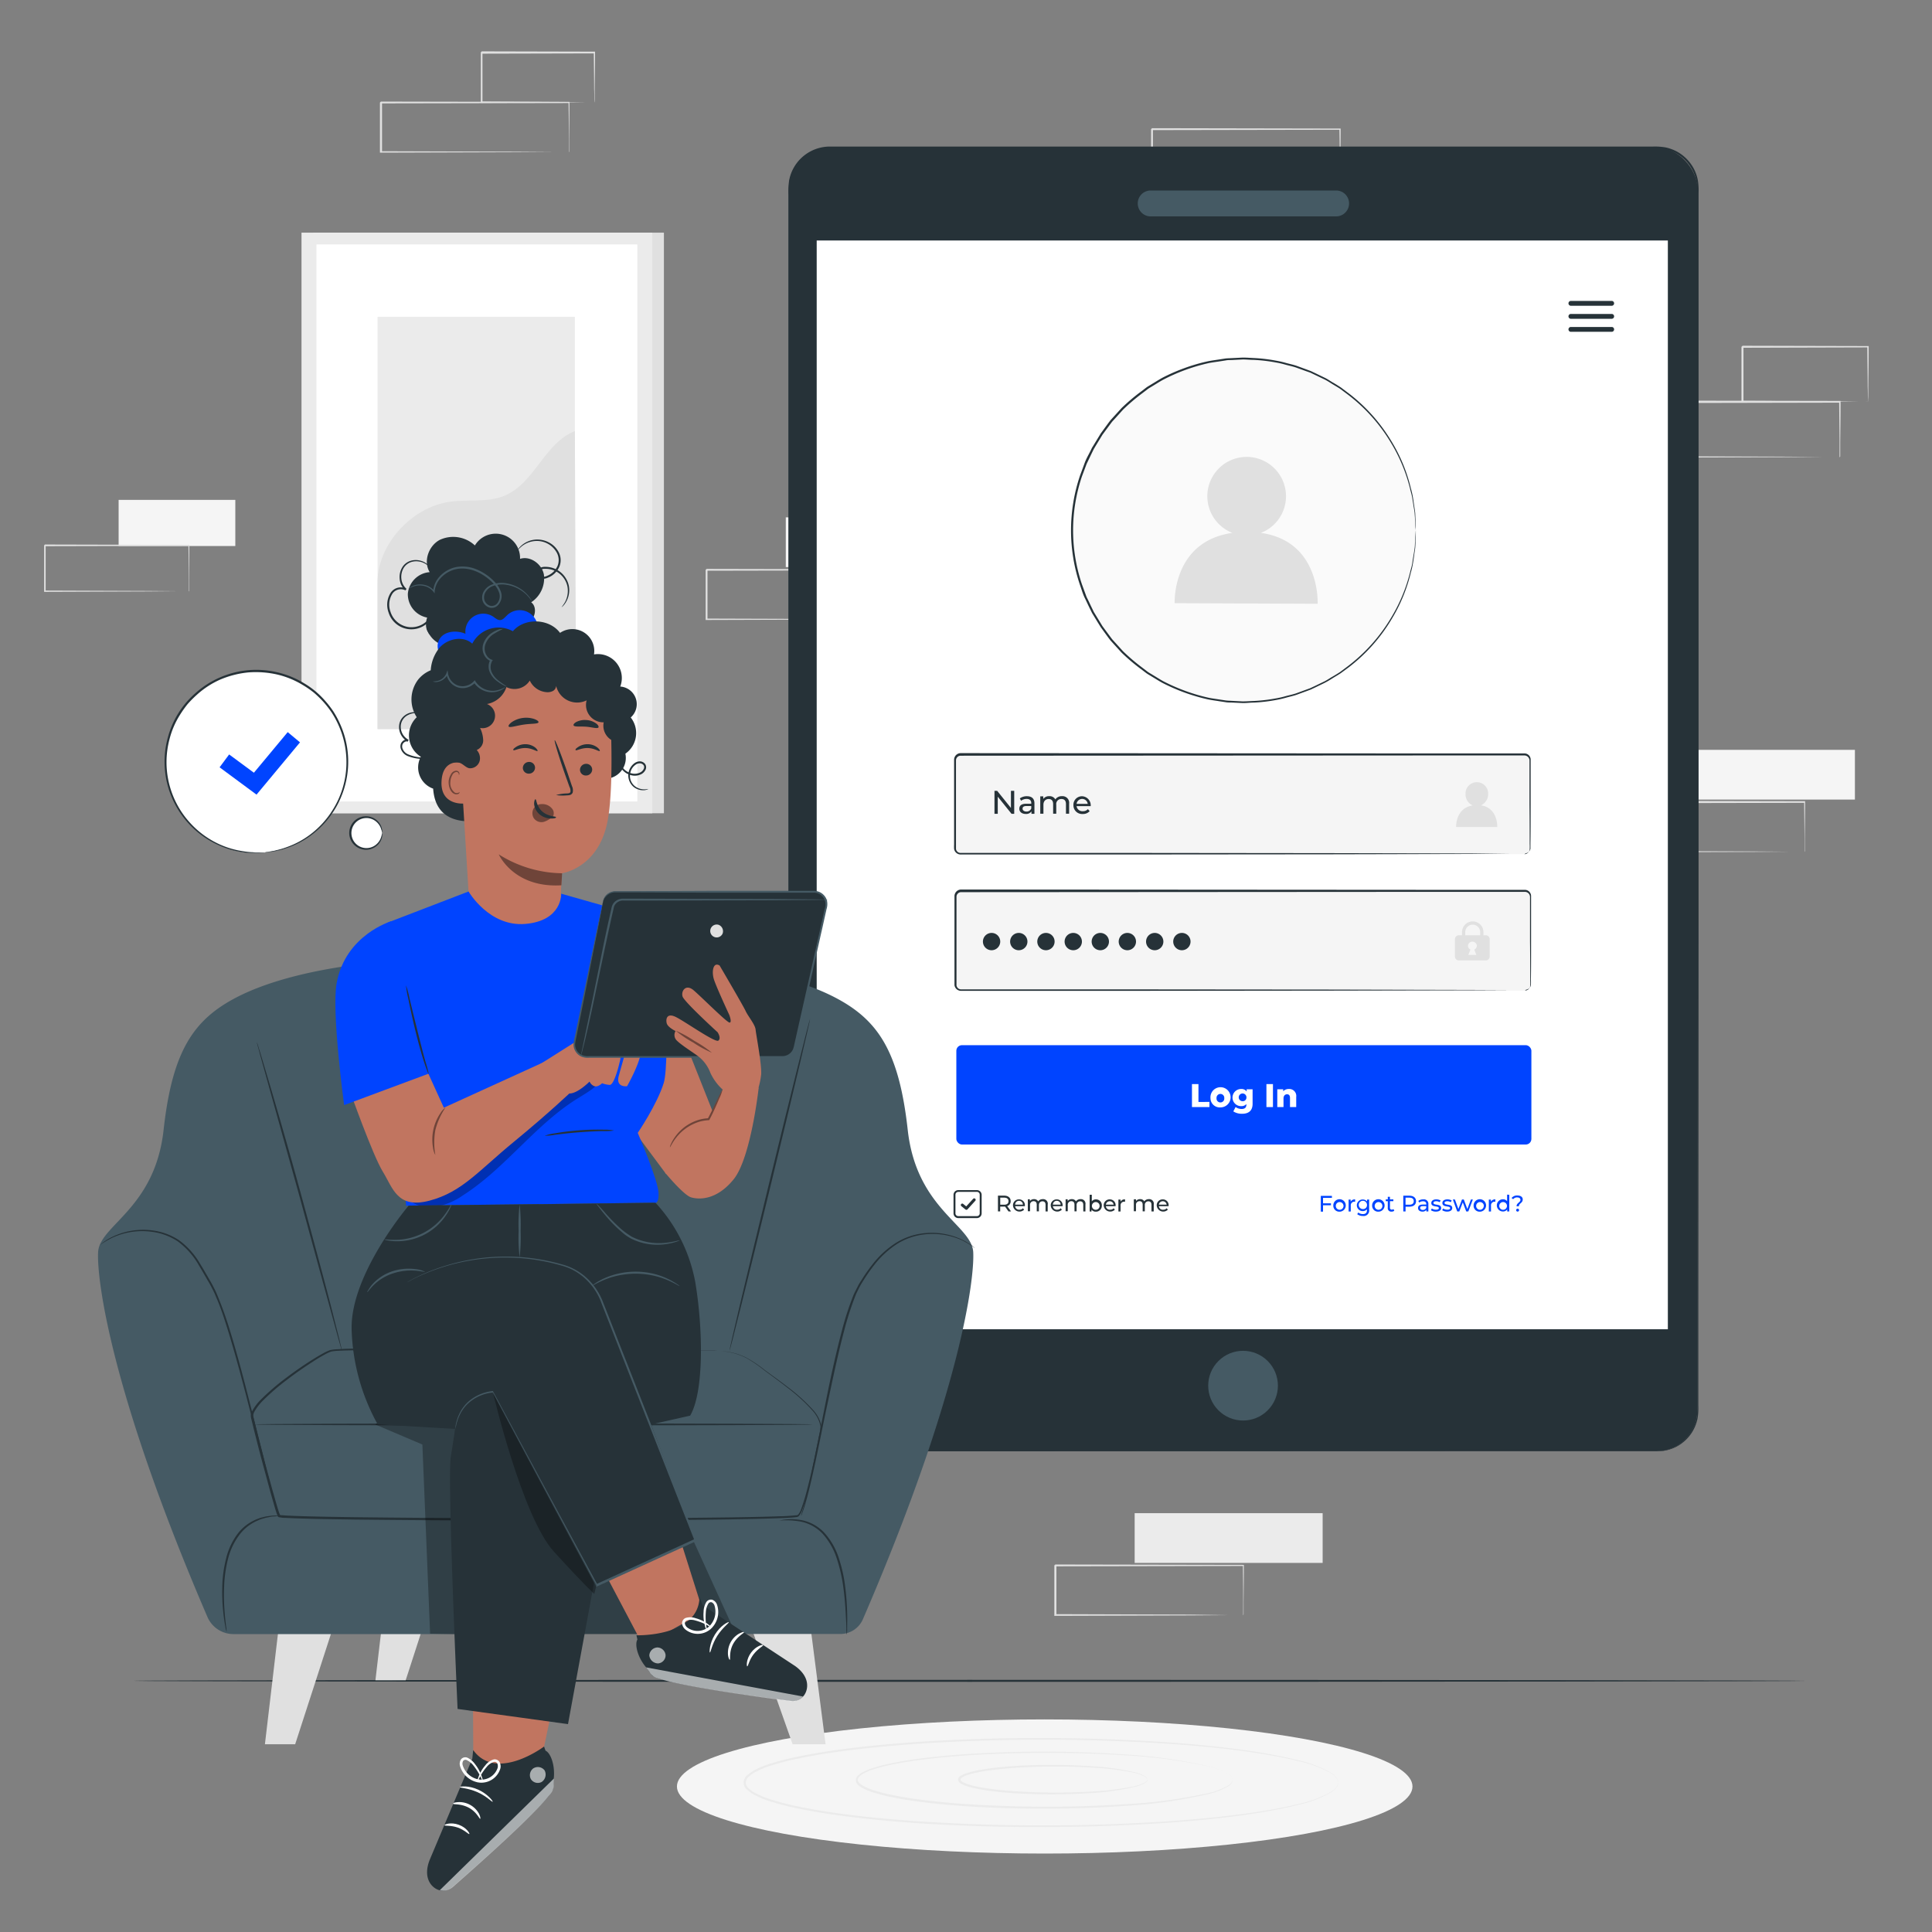 <svg xmlns="http://www.w3.org/2000/svg" viewBox="0 0 500 500"><rect x="0" y="0" width="500" height="500" fill="#808080" stroke="none"/><g id="freepik--background-complete--inject-46"><ellipse cx="270.37" cy="462.34" rx="95.18" ry="17.36" style="fill:#f5f5f5"></ellipse><path d="M346.36,461.35a2.62,2.62,0,0,0-.21-.78,4.55,4.55,0,0,0-1.67-1.66,30.14,30.14,0,0,0-8.6-3.17c-7.77-1.93-19.29-3.49-33.58-4.46a497.52,497.52,0,0,0-50.28-.73c-9.46.34-19.39.94-29.62,2.11-5.12.59-10.31,1.32-15.51,2.39a69.94,69.94,0,0,0-7.74,2,23.22,23.22,0,0,0-3.7,1.57,8,8,0,0,0-1.61,1.12,2.34,2.34,0,0,0-.85,1.57,2.29,2.29,0,0,0,.84,1.58,8,8,0,0,0,1.61,1.13,23.46,23.46,0,0,0,3.69,1.56,68.56,68.56,0,0,0,7.75,2c5.2,1.07,10.4,1.8,15.51,2.4,10.24,1.16,20.17,1.76,29.63,2.1a497.72,497.72,0,0,0,50.29-.73c14.28-1,25.8-2.53,33.58-4.45a30.44,30.44,0,0,0,8.59-3.18,4.48,4.48,0,0,0,1.67-1.66,2.54,2.54,0,0,0,.21-.78,1.61,1.61,0,0,1-.16.8,4.44,4.44,0,0,1-1.66,1.72,29.11,29.11,0,0,1-8.6,3.29c-7.78,2-19.31,3.61-33.61,4.63a492.66,492.66,0,0,1-50.33.84c-9.47-.32-19.41-.91-29.67-2.08-5.12-.59-10.33-1.32-15.56-2.4a65.84,65.84,0,0,1-7.8-2,23.21,23.21,0,0,1-3.78-1.61,8.06,8.06,0,0,1-1.72-1.2,2.4,2.4,0,0,1,0-3.91,9.5,9.5,0,0,1,1.72-1.2,23.16,23.16,0,0,1,3.78-1.6,65.84,65.84,0,0,1,7.8-2c5.23-1.08,10.43-1.81,15.56-2.4,10.25-1.16,20.19-1.75,29.66-2.08a492.66,492.66,0,0,1,50.33.84c14.29,1,25.82,2.64,33.6,4.63a29.88,29.88,0,0,1,8.61,3.29,4.44,4.44,0,0,1,1.66,1.72A1.61,1.61,0,0,1,346.36,461.35Z" style="fill:#ebebeb"></path><path d="M319,460.55a2,2,0,0,0-.15-.48,2.63,2.63,0,0,0-1.05-1,19.15,19.15,0,0,0-5.44-2,132.87,132.87,0,0,0-21.26-2.8c-9-.59-19.85-.85-31.83-.43-6,.21-12.27.59-18.74,1.33-3.24.38-6.53.84-9.81,1.52a45.63,45.63,0,0,0-4.89,1.28,14.56,14.56,0,0,0-2.33,1c-.7.38-1.47.94-1.51,1.62s.8,1.24,1.51,1.63a14,14,0,0,0,2.32,1,41.87,41.87,0,0,0,4.89,1.28c3.29.69,6.58,1.15,9.81,1.53,6.48.74,12.76,1.11,18.75,1.33,12,.42,22.79.16,31.83-.43a132.7,132.7,0,0,0,21.26-2.8,19.15,19.15,0,0,0,5.44-2,2.63,2.63,0,0,0,1.05-1,1.87,1.87,0,0,0,.15-.49,1.24,1.24,0,0,1-.1.51,2.67,2.67,0,0,1-1,1.11,18.81,18.81,0,0,1-5.45,2.1,127.9,127.9,0,0,1-21.28,3,306.41,306.41,0,0,1-31.87.55c-6-.2-12.3-.57-18.8-1.31-3.24-.37-6.54-.83-9.86-1.52a44.52,44.52,0,0,1-4.95-1.29,15.32,15.32,0,0,1-2.41-1,6.15,6.15,0,0,1-1.11-.77,1.61,1.61,0,0,1,0-2.61,6.37,6.37,0,0,1,1.11-.78,15.82,15.82,0,0,1,2.41-1,42.43,42.43,0,0,1,5-1.29c3.31-.69,6.61-1.15,9.86-1.52,6.49-.74,12.79-1.11,18.79-1.31a306.53,306.53,0,0,1,31.87.55,127.9,127.9,0,0,1,21.28,3,18.93,18.93,0,0,1,5.45,2.1,2.67,2.67,0,0,1,1,1.11A1.23,1.23,0,0,1,319,460.55Z" style="fill:#ebebeb"></path><path d="M296.91,460.55a1.13,1.13,0,0,0-.61-.74,9.8,9.8,0,0,0-2.72-1A68.45,68.45,0,0,0,283,457.48c-4.51-.28-9.92-.4-15.9-.19-3,.12-6.13.31-9.36.68-1.62.19-3.26.42-4.9.76a21.23,21.23,0,0,0-2.43.64,6.29,6.29,0,0,0-1.13.48c-.35.18-.69.47-.7.7s.34.51.69.7a8.29,8.29,0,0,0,1.14.48,22.25,22.25,0,0,0,2.43.64c1.64.34,3.28.57,4.9.76,3.23.37,6.37.56,9.36.67,6,.22,11.39.1,15.91-.19a68.68,68.68,0,0,0,10.62-1.35,10.14,10.14,0,0,0,2.72-1,1.15,1.15,0,0,0,.61-.74.41.41,0,0,1,0,.26,1.32,1.32,0,0,1-.52.57,8.91,8.91,0,0,1-2.72,1.07A62.19,62.19,0,0,1,283,464a154.24,154.24,0,0,1-16,.3c-3-.1-6.15-.28-9.4-.65-1.63-.18-3.28-.41-4.94-.76a20.43,20.43,0,0,1-2.5-.65,6.78,6.78,0,0,1-1.22-.52,1.57,1.57,0,0,1-1-1.16c.08-.67.6-.92,1-1.15a8.71,8.71,0,0,1,1.23-.52,24.65,24.65,0,0,1,2.49-.65c1.66-.34,3.31-.57,4.94-.76,3.25-.37,6.4-.55,9.4-.65a151.23,151.23,0,0,1,16,.31,63.38,63.38,0,0,1,10.65,1.52,9.14,9.14,0,0,1,2.72,1.08,1.26,1.26,0,0,1,.52.57A.41.41,0,0,1,296.91,460.55Z" style="fill:#ebebeb"></path><rect x="30.7" y="129.37" width="30.2" height="11.94" style="fill:#f5f5f5"></rect><path d="M48.84,153.07a.72.72,0,0,1,0-.21c0-.16,0-.37,0-.62,0-.56,0-1.34,0-2.35,0-2.06,0-5-.07-8.76l.12.14-37.26.09.19-.23h0v11.92l-.19-.22,26.55.1L46,153l2.12,0,.55,0h.2s-.06,0-.17,0h-.54l-2.08,0-7.79.07-26.68.1h-.19V141.15h0c.38-.46.11-.12.19-.23l37.26.09H49v.14c0,3.77-.05,6.77-.06,8.85,0,1,0,1.76,0,2.32,0,.24,0,.43,0,.58A1.14,1.14,0,0,1,48.84,153.07Z" style="fill:#e0e0e0"></path><rect x="293.65" y="391.61" width="48.65" height="12.87" style="fill:#ebebeb"></rect><path d="M321.73,418s0-.09,0-.24l0-.66c0-.6,0-1.45,0-2.53,0-2.22,0-5.42-.08-9.45l.15.16-48.65.09.25-.25h0v6.53c0,2.15,0,4.27,0,6.34l-.24-.25,34.67.11L318,418l2.77,0,.73,0a.72.72,0,0,1,.25,0h-.22l-.7,0-2.71,0-10.18.07-34.84.11h-.24V418c0-2.07,0-4.19,0-6.34v-6.53h0l.25-.24,48.65.09h.15v.15c0,4.07-.06,7.29-.08,9.54,0,1.07,0,1.9,0,2.5,0,.26,0,.47,0,.63A.85.85,0,0,1,321.73,418Z" style="fill:#e0e0e0"></path><rect x="203.36" y="133.89" width="48.65" height="12.87" style="fill:#f5f5f5"></rect><path d="M231.44,160.32s0-.08,0-.23l0-.66c0-.61,0-1.46,0-2.54,0-2.22,0-5.41-.09-9.44l.15.15-48.64.1c.1-.11-.25.24.24-.25h0V154q0,3.22,0,6.33l-.24-.24,34.67.11,10.24.07,2.76,0h.73l.25,0-.22,0h-.69l-2.72,0-10.18.07-34.84.11h-.24V154c0-1.08,0-2.16,0-3.25v-3.27h0c.5-.5.14-.14.26-.25l48.64.1h.16v.15c0,4.06-.07,7.29-.09,9.53,0,1.07,0,1.9,0,2.5,0,.26,0,.47,0,.63S231.45,160.32,231.44,160.32Z" style="fill:#e0e0e0"></path><path d="M346.72,46.3a1.35,1.35,0,0,1,0-.24l0-.66c0-.6,0-1.45,0-2.53,0-2.22,0-5.42-.09-9.45l.15.16-48.64.09.24-.24h0V40c0,2.15,0,4.27,0,6.34l-.24-.25,34.67.11,10.24.07,2.76,0,.73,0,.26,0h-.23l-.69,0-2.72,0-10.18.07-34.84.11h-.24V40c0-1.07,0-2.15,0-3.24V33.43h0c.5-.5.14-.14.26-.25l48.64.09h.16v.15c0,4.07-.07,7.3-.09,9.54,0,1.07,0,1.9,0,2.5,0,.26,0,.47,0,.63A1.66,1.66,0,0,1,346.72,46.3Z" style="fill:#e0e0e0"></path><rect x="431.4" y="194.06" width="48.65" height="12.87" style="fill:#f5f5f5"></rect><path d="M467,220.49a2.07,2.07,0,0,1,0-.23l0-.66c0-.61,0-1.45,0-2.54,0-2.22-.05-5.41-.09-9.44l.15.15-48.65.1.25-.25h0v6.52c0,2.15,0,4.26,0,6.33l-.24-.24,34.67.11,10.24.07,2.76,0,.73,0H467s-.07,0-.22,0h-.7l-2.71,0-10.18.07-34.84.11h-.24v-.24c0-2.07,0-4.18,0-6.33v-6.52h0l.25-.25,48.65.1h.15v.15c0,4.07-.06,7.29-.08,9.53,0,1.07,0,1.91,0,2.5,0,.26,0,.47,0,.64S467,220.5,467,220.49Z" style="fill:#e0e0e0"></path><rect x="81.05" y="60.21" width="90.77" height="150.26" style="fill:#e0e0e0"></rect><rect x="78.03" y="60.21" width="90.77" height="150.26" style="fill:#ebebeb"></rect><rect x="81.9" y="63.26" width="83.04" height="144.16" style="fill:#fff"></rect><rect x="97.71" y="81.99" width="51.06" height="106.7" style="fill:#ebebeb"></rect><path d="M97.71,150.93c-.12-10,8.84-19.69,18.71-21.08,4.71-.67,9.71.27,14.1-1.54,7.85-3.22,10.35-13.64,18.25-16.74l.36,77.12H97.71Z" style="fill:#e0e0e0"></path><path d="M147.21,39.39a1.35,1.35,0,0,1,0-.24v-.66c0-.6,0-1.45,0-2.53,0-2.22,0-5.42-.08-9.44l.15.15-48.65.09.24-.24h0V39.39l-.24-.25,34.67.11,10.23.07,2.77,0H147l.26,0H147l-.69,0-2.72,0-10.17.07-34.84.11h-.25V26.54h0c.49-.5.14-.14.25-.25l48.65.09h.15v.16c0,4.06-.06,7.29-.08,9.53,0,1.07,0,1.9,0,2.5l0,.63A1.66,1.66,0,0,1,147.21,39.39Z" style="fill:#e0e0e0"></path><path d="M153.81,26.52a.77.77,0,0,1,0-.25c0-.18,0-.41,0-.68,0-.64,0-1.5-.05-2.58,0-2.26-.05-5.45-.09-9.37l.17.18-29.23.07c-.22.22.3-.3.25-.24h0v6.6c0,2.16,0,4.25,0,6.25l-.24-.24,20.91.11,6.1.07,1.64,0,.59,0s-.18,0-.54,0l-1.59,0-6,.07-21.07.11h-.23v-.23c0-2,0-4.09,0-6.25v-6.6h0l.25-.25,29.23.07H154v.17c0,4-.07,7.19-.09,9.48,0,1.07,0,1.91,0,2.54S153.82,26.53,153.81,26.52Z" style="fill:#e0e0e0"></path><path d="M476.07,118.33a1.33,1.33,0,0,1,0-.26c0-.19,0-.43,0-.73,0-.67,0-1.61,0-2.81,0-2.47-.06-6-.1-10.49l.17.17-54,.11c.12-.13-.28.27.27-.28h0v14.28l-.27-.27,38.5.12,11.36.08,3.07,0h.81l.28,0a1,1,0,0,1-.25,0l-.77,0-3,0-11.3.08-38.68.12h-.27v-.27q0-3.45,0-7v-7.25h0c.55-.55.16-.15.28-.27l54,.1h.17V104c0,4.51-.07,8.1-.09,10.59,0,1.18,0,2.11,0,2.77,0,.29,0,.52,0,.7S476.08,118.34,476.07,118.33Z" style="fill:#e0e0e0"></path><path d="M483.4,104a1.13,1.13,0,0,1,0-.27c0-.21,0-.46,0-.76,0-.7,0-1.66-.05-2.86,0-2.51-.06-6.05-.1-10.4l.19.2L450.94,90l.27-.27h0v7.35c0,2.39,0,4.71,0,6.93l-.26-.26,23.22.12,6.76.08,1.82,0,.66,0a4.26,4.26,0,0,1-.59,0l-1.77,0-6.71.07-23.39.12h-.26V104c0-2.22,0-4.54,0-6.93V89.76h0l.28-.28,32.45.08h.2v.2c0,4.4-.08,8-.1,10.52,0,1.18,0,2.12-.05,2.82S483.41,104.05,483.4,104Z" style="fill:#e0e0e0"></path></g><g id="freepik--Floor--inject-46"><path d="M467.54,435c0,.14-97,.26-216.53.26S34.46,435.16,34.46,435s96.94-.26,216.55-.26S467.54,434.87,467.54,435Z" style="fill:#263238"></path></g><g id="freepik--Device--inject-46"><rect x="204.15" y="38.17" width="235.11" height="337.4" rx="10.49" style="fill:#263238"></rect><path d="M428.76,375.57l.73-.05a5.74,5.74,0,0,0,.9-.11,9.4,9.4,0,0,0,1.24-.27,10.53,10.53,0,0,0,6.4-5.25,11.19,11.19,0,0,0,1-2.79,16.68,16.68,0,0,0,.2-3.29c0-2.31,0-4.85,0-7.59,0-5.49,0-11.82,0-19,0-28.52,0-69.78-.07-120.76,0-25.5,0-53.42,0-83.4q0-22.49,0-46.45,0-12,0-24.3V50a15.79,15.79,0,0,0-.17-3.08,9.85,9.85,0,0,0-1-2.89,10.34,10.34,0,0,0-4.23-4.36,11.65,11.65,0,0,0-2.91-1.05,15.35,15.35,0,0,0-3.12-.19h-213a10.23,10.23,0,0,0-10.1,8.35,18.29,18.29,0,0,0-.19,3.57v95.41c0,36.68,0,72.07,0,105.78s0,65.75,0,95.72v16.65a17.22,17.22,0,0,0,.12,2.7,10.5,10.5,0,0,0,.72,2.56,10.31,10.31,0,0,0,8,6.12,17.64,17.64,0,0,0,2.63.11h47.9l120.75.08,32.83,0,8.54,0,2.91,0-2.91,0-8.54,0-32.83,0-120.75.08h-47.9a18.6,18.6,0,0,1-2.68-.11,10.63,10.63,0,0,1-9.07-9,17,17,0,0,1-.12-2.75c0-1.83,0-3.66,0-5.5V347.24c0-30,0-62,0-95.72s0-69.1,0-105.78q0-27.53,0-56V50.33a19.62,19.62,0,0,1,.19-3.66,10.74,10.74,0,0,1,10.57-8.74h213a16.45,16.45,0,0,1,3.2.21,11.2,11.2,0,0,1,3,1.09,10.87,10.87,0,0,1,4.42,4.54,10.44,10.44,0,0,1,1,3,16.74,16.74,0,0,1,.17,3.15v12.4q0,12.31,0,24.3,0,23.94,0,46.45c0,30,0,57.9,0,83.4,0,51-.05,92.24-.07,120.76,0,7.13,0,13.46,0,19,0,2.74,0,5.28,0,7.59a16.19,16.19,0,0,1-.2,3.31,11.23,11.23,0,0,1-1,2.81,10.61,10.61,0,0,1-3.24,3.71,10.24,10.24,0,0,1-3.23,1.54,8.28,8.28,0,0,1-1.24.27,7.1,7.1,0,0,1-.91.09Z" style="fill:#263238"></path><circle cx="321.7" cy="358.61" r="9.02" transform="translate(-159.35 332.51) rotate(-45)" style="fill:#455a64"></circle><path d="M345.79,56h-48a3.34,3.34,0,0,1-3.34-3.35h0a3.34,3.34,0,0,1,3.34-3.35h48a3.35,3.35,0,0,1,3.35,3.35h0A3.35,3.35,0,0,1,345.79,56Z" style="fill:#455a64"></path><rect x="211.36" y="62.24" width="220.28" height="281.77" style="fill:#fff"></rect><rect x="247.12" y="195.36" width="148.82" height="25.71" rx="1.45" style="fill:#f5f5f5"></rect><path d="M394.49,221.07a1.7,1.7,0,0,0,.83-.29,1.43,1.43,0,0,0,.56-.89,14.8,14.8,0,0,0,0-1.51c0-2.32,0-5.72-.05-10.1,0-2.19,0-4.63,0-7.29,0-1.34,0-2.73,0-4.18a1.32,1.32,0,0,0-1.26-1.3h-2.29l-21.15,0-122.52.07a1.2,1.2,0,0,0-1.2,1.15v22c0,.34,0,.76,0,1a1.19,1.19,0,0,0,1.27,1h40l55.08.06,37.14.08L391,221l2.63,0,.89,0-.89,0-2.63,0-10.09,0-37.14.09-55.08.05-32.53,0h-7.46a1.73,1.73,0,0,1-1.16-.38,1.68,1.68,0,0,1-.62-1.07,10.74,10.74,0,0,1,0-1.12v-6.51c0-2.92,0-5.85,0-8.81v-6.68a1.72,1.72,0,0,1,1.72-1.66l122.52.08,21.15,0h2.31a1.59,1.59,0,0,1,1.51,1.58c0,1.45,0,2.84,0,4.18,0,2.66,0,5.1,0,7.29,0,4.38,0,7.78-.05,10.1,0,.58,0,1.08,0,1.53a1.56,1.56,0,0,1-.61.92,1.43,1.43,0,0,1-.63.24A1.34,1.34,0,0,1,394.49,221.07Z" style="fill:#263238"></path><rect x="247.27" y="230.67" width="148.82" height="25.71" rx="1.45" style="fill:#f5f5f5"></rect><path d="M394.64,256.38a1.68,1.68,0,0,0,.82-.29,1.45,1.45,0,0,0,.56-.89,14.55,14.55,0,0,0,0-1.51c0-2.32,0-5.72-.05-10.1,0-2.19,0-4.63,0-7.3,0-1.33,0-2.72,0-4.17a1.34,1.34,0,0,0-1.26-1.31h-2.29l-21.16,0-122.52.08a1.2,1.2,0,0,0-1.2,1.15v22c0,.34,0,.76,0,1a1.26,1.26,0,0,0,.44.75,1.21,1.21,0,0,0,.84.26h7.46l32.53,0,55.08.05,37.13.09,10.1.05,2.62,0,.9,0-.9,0-2.62,0-10.1.05-37.13.08-55.08.06h-40a1.75,1.75,0,0,1-1.17-.38,1.73,1.73,0,0,1-.62-1.07c0-.44,0-.74,0-1.12v-22a1.73,1.73,0,0,1,1.72-1.65l122.52.08,21.16,0h2.3a1.61,1.61,0,0,1,1.52,1.59c0,1.45,0,2.84,0,4.17,0,2.67,0,5.11,0,7.3,0,4.38,0,7.78-.05,10.1a14.58,14.58,0,0,1,0,1.53,1.46,1.46,0,0,1-1.24,1.15A.91.91,0,0,1,394.64,256.38Z" style="fill:#263238"></path><path d="M262.48,204.67v5.94h-.7l-3.56-4.43v4.43h-.85v-5.94h.7l3.56,4.43v-4.43Z" style="fill:#263238"></path><path d="M267.71,207.89v2.72h-.77V210a1.68,1.68,0,0,1-1.48.65c-1,0-1.66-.55-1.66-1.33s.46-1.31,1.81-1.31h1.28v-.16c0-.69-.39-1.09-1.2-1.09a2.32,2.32,0,0,0-1.43.48l-.33-.61a3,3,0,0,1,1.85-.57C267,206.07,267.71,206.66,267.71,207.89Zm-.82,1.34v-.63h-1.25c-.81,0-1,.32-1,.7s.38.73,1,.73A1.29,1.29,0,0,0,266.89,209.23Z" style="fill:#263238"></path><path d="M276.69,208v2.59h-.82v-2.5c0-.88-.42-1.31-1.16-1.31a1.3,1.3,0,0,0-1.35,1.49v2.32h-.81v-2.5c0-.88-.43-1.31-1.16-1.31s-1.35.51-1.35,1.49v2.32h-.82v-4.5H270v.67a1.83,1.83,0,0,1,1.56-.71,1.67,1.67,0,0,1,1.56.83,2,2,0,0,1,1.73-.83A1.72,1.72,0,0,1,276.69,208Z" style="fill:#263238"></path><path d="M282.27,208.63h-3.65a1.52,1.52,0,0,0,1.63,1.31,1.68,1.68,0,0,0,1.3-.54l.45.53a2.29,2.29,0,0,1-1.78.73,2.25,2.25,0,0,1-2.42-2.3,2.2,2.2,0,0,1,2.26-2.29,2.34,2.34,0,0,1,2.21,2.56Zm-3.65-.59h2.88a1.45,1.45,0,0,0-2.88,0Z" style="fill:#263238"></path><rect x="247.5" y="270.49" width="148.82" height="25.71" rx="1.45" style="fill:#0044FF"></rect><path d="M308.48,280.56h1.68v4.62H313v1.33h-4.52Z" style="fill:#fff"></path><path d="M313.27,284.2a2.61,2.61,0,1,1,2.6,2.39A2.4,2.4,0,0,1,313.27,284.2Zm3.57,0a1,1,0,0,0-1-1.09,1,1,0,0,0-1,1.09,1,1,0,0,0,1,1.11A1,1,0,0,0,316.84,284.2Z" style="fill:#fff"></path><path d="M324.17,281.91v3.76c0,1.74-1,2.57-2.7,2.57a4.06,4.06,0,0,1-2.29-.61l.59-1.13a2.64,2.64,0,0,0,1.56.5c.86,0,1.23-.39,1.23-1.12v-.15a1.71,1.71,0,0,1-1.37.54,2.22,2.22,0,1,1,0-4.44,1.67,1.67,0,0,1,1.45.64v-.56Zm-1.59,2.14a1,1,0,1,0-1,.94A.94.94,0,0,0,322.58,284.05Z" style="fill:#fff"></path><path d="M327.75,280.56h1.69v5.95h-1.69Z" style="fill:#fff"></path><path d="M335.46,283.88v2.63h-1.61v-2.37c0-.66-.29-.94-.76-.94s-.92.32-.92,1.09v2.22h-1.61v-4.6h1.53v.5a2,2,0,0,1,1.47-.58A1.8,1.8,0,0,1,335.46,283.88Z" style="fill:#fff"></path><path d="M258.86,243.68a2.24,2.24,0,1,1-2.23-2.24A2.23,2.23,0,0,1,258.86,243.68Z" style="fill:#263238"></path><path d="M265.9,243.68a2.24,2.24,0,1,1-2.24-2.24A2.24,2.24,0,0,1,265.9,243.68Z" style="fill:#263238"></path><path d="M272.93,243.68a2.24,2.24,0,1,1-2.23-2.24A2.23,2.23,0,0,1,272.93,243.68Z" style="fill:#263238"></path><path d="M280,243.68a2.24,2.24,0,1,1-2.24-2.24A2.24,2.24,0,0,1,280,243.68Z" style="fill:#263238"></path><path d="M287,243.68a2.24,2.24,0,1,1-2.24-2.24A2.24,2.24,0,0,1,287,243.68Z" style="fill:#263238"></path><path d="M294,243.68a2.24,2.24,0,1,1-2.24-2.24A2.24,2.24,0,0,1,294,243.68Z" style="fill:#263238"></path><path d="M301.08,243.68a2.24,2.24,0,1,1-2.24-2.24A2.24,2.24,0,0,1,301.08,243.68Z" style="fill:#263238"></path><path d="M308.11,243.68a2.24,2.24,0,1,1-2.23-2.24A2.23,2.23,0,0,1,308.11,243.68Z" style="fill:#263238"></path><path d="M384.49,242.05h-.58v-.82a2.77,2.77,0,0,0-5.54,0v.82h-.84a1,1,0,0,0-1,1v4.5a1,1,0,0,0,1,1h7a1,1,0,0,0,1-1v-4.5A1,1,0,0,0,384.49,242.05Zm-2.42,5.08H380l.55-1.38a1.13,1.13,0,0,1-.65-1,1.16,1.16,0,0,1,2.31,0,1.17,1.17,0,0,1-.66,1Zm1-5.08h-3.86v-.82a1.93,1.93,0,0,1,3.86,0Z" style="fill:#e0e0e0"></path><circle cx="321.91" cy="137.26" r="44.48" style="fill:#fafafa"></circle><path d="M366.39,137.26s0-.24-.06-.72-.07-1.19-.13-2.11c0-.47-.06-1-.09-1.55s-.18-1.19-.28-1.86-.22-1.4-.34-2.17-.39-1.57-.58-2.42A42.58,42.58,0,0,0,360,114.62a44,44,0,0,0-11.27-12.57l-1.91-1.43c-.67-.44-1.38-.84-2.08-1.27s-1.39-.9-2.16-1.25l-2.3-1.1-1.17-.56L337.86,96l-2.49-.9c-.85-.28-1.73-.46-2.61-.7a23.21,23.21,0,0,0-2.68-.61,41,41,0,0,0-5.59-.65c-1,0-1.92-.12-2.89-.11l-2.93.15c-.49,0-1,0-1.47.1l-1.48.23c-1,.16-2,.27-3,.48a48.13,48.13,0,0,0-11.67,4.27c-.93.5-1.83,1.09-2.75,1.64-.45.29-.94.54-1.37.87l-1.3,1a50.28,50.28,0,0,0-5,4.26c-.74.83-1.49,1.65-2.24,2.48l-.57.62-.51.68-1,1.35-1,1.36-.89,1.46-.89,1.46-.44.74-.38.77q-.75,1.55-1.5,3.12L280,123.3a43.76,43.76,0,0,0,0,27.91l1.2,3.28c.51,1,1,2.08,1.51,3.12l.37.77.45.74.89,1.46.89,1.46,1,1.36,1,1.35.51.68.56.62,2.25,2.48a50.28,50.28,0,0,0,5,4.26l1.3,1c.43.32.92.57,1.37.86.92.55,1.82,1.14,2.75,1.65a48.66,48.66,0,0,0,11.67,4.26c1,.21,2,.32,3,.49l1.48.22c.49.07,1,.07,1.48.1l2.92.15c1,0,1.93-.08,2.89-.11a41,41,0,0,0,5.6-.65,22.13,22.13,0,0,0,2.68-.61c.87-.23,1.76-.41,2.6-.69l2.49-.91,1.23-.45,1.17-.55,2.3-1.11c.77-.35,1.45-.84,2.16-1.25s1.41-.83,2.08-1.27l1.92-1.43A44.08,44.08,0,0,0,360,159.9a42.66,42.66,0,0,0,4.93-11.8c.2-.86.48-1.65.58-2.43s.23-1.49.34-2.16.22-1.29.28-1.86.06-1.09.09-1.56c.06-.91.1-1.62.13-2.11s.06-.72.06-.72,0,.25,0,.72,0,1.2-.08,2.12q0,.71-.06,1.56c-.05.57-.17,1.19-.26,1.87s-.2,1.4-.32,2.17a21.23,21.23,0,0,1-.56,2.45,42,42,0,0,1-4.87,11.9,44.15,44.15,0,0,1-11.29,12.71L347,174.21c-.67.45-1.39.86-2.09,1.29a23.41,23.41,0,0,1-2.18,1.27l-2.31,1.12-1.18.56-1.24.46-2.51.92c-.85.29-1.75.47-2.63.72a24.06,24.06,0,0,1-2.7.62,41.92,41.92,0,0,1-5.65.66c-1,0-1.94.14-2.92.12l-3-.14c-.49,0-1,0-1.49-.1l-1.49-.22c-1-.17-2-.28-3-.49a49.18,49.18,0,0,1-11.81-4.29c-.94-.51-1.85-1.11-2.79-1.66-.45-.29-.94-.54-1.38-.87l-1.32-1a50.15,50.15,0,0,1-5.08-4.31l-2.27-2.5-.57-.63-.52-.68-1-1.37-1-1.38-.91-1.47-.9-1.48-.45-.74-.38-.78c-.51-1-1-2.1-1.52-3.16s-.81-2.21-1.22-3.31a44.31,44.31,0,0,1,0-28.24c.41-1.11.82-2.21,1.22-3.31s1-2.11,1.52-3.16l.38-.78.46-.74.9-1.48.9-1.48,1-1.37,1-1.37.52-.68.57-.63,2.28-2.5a50.35,50.35,0,0,1,5.08-4.31l1.31-1c.44-.33.93-.58,1.39-.88.93-.55,1.84-1.14,2.78-1.66a47.61,47.61,0,0,1,5.84-2.55,46.55,46.55,0,0,1,6-1.74c1-.2,2-.32,3-.48l1.49-.23c.49-.06,1-.06,1.49-.09l3-.15c1,0,1.95.08,2.91.12a41.54,41.54,0,0,1,5.65.67,22.64,22.64,0,0,1,2.71.62c.88.24,1.77.42,2.63.71l2.51.92,1.24.46,1.18.56,2.31,1.12c.77.35,1.46.86,2.18,1.27s1.42.85,2.09,1.29l1.93,1.45a44.3,44.3,0,0,1,11.29,12.71,42,42,0,0,1,4.87,11.91,22.82,22.82,0,0,1,.56,2.44c.12.77.22,1.5.32,2.18s.21,1.29.26,1.86l.06,1.56.08,2.12C366.4,137,366.39,137.26,366.39,137.26Z" style="fill:#263238"></path><path d="M326.33,137.91a10.18,10.18,0,1,0-7.39,0C303.29,140.13,304,156.1,304,156.1l37,.16S341.84,140.11,326.33,137.91Z" style="fill:#e0e0e0"></path><path d="M252.86,315.24H248a1.23,1.23,0,0,1-1.23-1.23v-4.82A1.23,1.23,0,0,1,248,308h4.82a1.23,1.23,0,0,1,1.23,1.23V314A1.23,1.23,0,0,1,252.86,315.24ZM248,308.46a.73.73,0,0,0-.73.73V314a.72.72,0,0,0,.73.73h4.82a.72.72,0,0,0,.73-.73v-4.82a.73.73,0,0,0-.73-.73Z" style="fill:#263238"></path><path d="M261,313.52l-.88-1.25h-1.27v1.24h-.58v-4.08h1.59c1.06,0,1.7.54,1.7,1.42a1.28,1.28,0,0,1-.9,1.29l1,1.37Zm0-2.66c0-.58-.39-.91-1.14-.91h-1v1.83h1C260.61,311.78,261,311.45,261,310.86Z" style="fill:#263238"></path><path d="M265.23,312.16h-2.51a1,1,0,0,0,1.12.91,1.15,1.15,0,0,0,.89-.38l.31.37a1.69,1.69,0,0,1-2.88-1.08,1.52,1.52,0,0,1,1.55-1.58,1.49,1.49,0,0,1,1.53,1.59A1,1,0,0,1,265.23,312.16Zm-2.51-.4h2a1,1,0,0,0-2,0Z" style="fill:#263238"></path><path d="M271.15,311.74v1.78h-.56v-1.71c0-.61-.29-.91-.8-.91s-.92.36-.92,1v1.59h-.56v-1.71c0-.61-.3-.91-.8-.91a.9.9,0,0,0-.93,1v1.59H266v-3.09h.54v.46a1.26,1.26,0,0,1,1.06-.49,1.16,1.16,0,0,1,1.08.57,1.41,1.41,0,0,1,1.19-.57A1.18,1.18,0,0,1,271.15,311.74Z" style="fill:#263238"></path><path d="M275,312.16h-2.51a1,1,0,0,0,1.12.91,1.15,1.15,0,0,0,.89-.38l.31.37a1.69,1.69,0,0,1-2.88-1.08,1.52,1.52,0,0,1,1.55-1.58A1.49,1.49,0,0,1,275,312C275,312,275,312.11,275,312.16Zm-2.51-.4h2a1,1,0,0,0-2,0Z" style="fill:#263238"></path><path d="M280.91,311.74v1.78h-.56v-1.71c0-.61-.29-.91-.8-.91a.9.9,0,0,0-.93,1v1.59h-.55v-1.71c0-.61-.3-.91-.8-.91a.9.9,0,0,0-.93,1v1.59h-.56v-3.09h.54v.46a1.26,1.26,0,0,1,1.06-.49,1.16,1.16,0,0,1,1.08.57,1.4,1.4,0,0,1,1.18-.57A1.18,1.18,0,0,1,280.91,311.74Z" style="fill:#263238"></path><path d="M285.15,312a1.51,1.51,0,0,1-1.56,1.58,1.32,1.32,0,0,1-1.11-.53v.49H282V309.2h.56v1.7a1.32,1.32,0,0,1,1.08-.5A1.5,1.5,0,0,1,285.15,312Zm-.57,0a1,1,0,1,0-1,1.09A1,1,0,0,0,284.58,312Z" style="fill:#263238"></path><path d="M288.71,312.16H286.2a1,1,0,0,0,1.12.91,1.15,1.15,0,0,0,.89-.38l.31.37a1.69,1.69,0,0,1-2.88-1.08,1.52,1.52,0,0,1,1.55-1.58,1.49,1.49,0,0,1,1.53,1.59C288.72,312,288.71,312.11,288.71,312.16Zm-2.51-.4h2a1,1,0,0,0-1-.88A1,1,0,0,0,286.2,311.76Z" style="fill:#263238"></path><path d="M291.16,310.4V311H291a.92.92,0,0,0-1,1v1.54h-.56v-3.09H290V311A1.17,1.17,0,0,1,291.16,310.4Z" style="fill:#263238"></path><path d="M298.59,311.74v1.78H298v-1.71c0-.61-.29-.91-.8-.91a.9.9,0,0,0-.92,1v1.59h-.56v-1.71c0-.61-.29-.91-.8-.91a.9.9,0,0,0-.93,1v1.59h-.56v-3.09H294v.46a1.26,1.26,0,0,1,1.07-.49,1.15,1.15,0,0,1,1.07.57,1.41,1.41,0,0,1,1.19-.57A1.18,1.18,0,0,1,298.59,311.74Z" style="fill:#263238"></path><path d="M302.43,312.16h-2.51a1,1,0,0,0,1.12.91,1.15,1.15,0,0,0,.89-.38l.31.37a1.69,1.69,0,0,1-2.88-1.08,1.52,1.52,0,0,1,1.55-1.58,1.49,1.49,0,0,1,1.53,1.59A1,1,0,0,1,302.43,312.16Zm-2.51-.4h2a1,1,0,0,0-1-.88A1,1,0,0,0,299.92,311.76Z" style="fill:#263238"></path><path d="M342.4,310v1.42h2.05v.5H342.4v1.65h-.58v-4.08h2.88V310Z" style="fill:#0044FF"></path><path d="M345.06,312a1.61,1.61,0,1,1,1.61,1.58A1.54,1.54,0,0,1,345.06,312Zm2.64,0a1,1,0,1,0-1,1.09A1,1,0,0,0,347.7,312Z" style="fill:#0044FF"></path><path d="M350.71,310.4V311h-.13a.92.92,0,0,0-1,1v1.54h-.56v-3.09h.53V311A1.2,1.2,0,0,1,350.71,310.4Z" style="fill:#0044FF"></path><path d="M354.33,310.43v2.67a1.41,1.41,0,0,1-1.61,1.59,2.31,2.31,0,0,1-1.47-.46l.27-.43a1.89,1.89,0,0,0,1.19.4c.73,0,1.06-.34,1.06-1v-.24a1.42,1.42,0,0,1-1.12.47,1.5,1.5,0,1,1,0-3,1.43,1.43,0,0,1,1.15.51v-.48Zm-.55,1.47a1.07,1.07,0,1,0-1.06,1A1,1,0,0,0,353.78,311.9Z" style="fill:#0044FF"></path><path d="M355.11,312a1.61,1.61,0,1,1,1.61,1.58A1.54,1.54,0,0,1,355.11,312Zm2.65,0a1,1,0,1,0-1,1.09A1,1,0,0,0,357.76,312Z" style="fill:#0044FF"></path><path d="M360.84,313.34a1,1,0,0,1-.68.22.88.88,0,0,1-1-1v-1.7h-.53v-.46h.53v-.67h.56v.67h.88v.46h-.88v1.68a.45.45,0,0,0,.48.51.74.74,0,0,0,.44-.14Z" style="fill:#0044FF"></path><path d="M366.47,310.86c0,.89-.65,1.43-1.71,1.43h-1v1.23h-.59v-4.08h1.59C365.82,309.44,366.47,310,366.47,310.86Zm-.59,0c0-.58-.39-.91-1.13-.91h-1v1.83h1C365.49,311.78,365.88,311.45,365.88,310.86Z" style="fill:#0044FF"></path><path d="M369.66,311.66v1.86h-.53v-.41a1.14,1.14,0,0,1-1,.45c-.7,0-1.14-.38-1.14-.91s.32-.91,1.24-.91h.89v-.11c0-.47-.28-.74-.83-.74a1.52,1.52,0,0,0-1,.33l-.23-.42a2,2,0,0,1,1.27-.4A1.15,1.15,0,0,1,369.66,311.66Zm-.55.92v-.43h-.87c-.55,0-.71.21-.71.47s.26.51.68.51A.92.92,0,0,0,369.11,312.58Z" style="fill:#0044FF"></path><path d="M370.32,313.2l.23-.45a1.94,1.94,0,0,0,1.08.32c.52,0,.74-.15.74-.42,0-.69-1.95-.09-1.95-1.32,0-.55.49-.93,1.28-.93a2.3,2.3,0,0,1,1.13.28l-.24.45a1.63,1.63,0,0,0-.89-.25c-.49,0-.73.18-.73.43,0,.73,2,.13,2,1.33,0,.56-.52.92-1.34.92A2.23,2.23,0,0,1,370.32,313.2Z" style="fill:#0044FF"></path><path d="M373.24,313.2l.23-.45a2,2,0,0,0,1.09.32c.52,0,.73-.15.73-.42,0-.69-2-.09-2-1.32,0-.55.49-.93,1.29-.93a2.29,2.29,0,0,1,1.12.28l-.24.45a1.63,1.63,0,0,0-.89-.25c-.49,0-.73.18-.73.43,0,.73,2,.13,2,1.33,0,.56-.51.92-1.33.92A2.26,2.26,0,0,1,373.24,313.2Z" style="fill:#0044FF"></path><path d="M381.17,310.43,380,313.52h-.54l-.89-2.34-.9,2.34h-.54L376,310.43h.53l.9,2.46.93-2.46h.47l.92,2.47.92-2.47Z" style="fill:#0044FF"></path><path d="M381.37,312a1.61,1.61,0,1,1,1.61,1.58A1.54,1.54,0,0,1,381.37,312Zm2.65,0a1,1,0,1,0-1,1.09A1,1,0,0,0,384,312Z" style="fill:#0044FF"></path><path d="M387,310.4V311h-.13a.92.92,0,0,0-1,1v1.54h-.56v-3.09h.54V311A1.18,1.18,0,0,1,387,310.4Z" style="fill:#0044FF"></path><path d="M390.6,309.2v4.32h-.54V313a1.3,1.3,0,0,1-1.1.53,1.58,1.58,0,0,1,0-3.16,1.33,1.33,0,0,1,1.08.5v-1.7ZM390,312a1,1,0,1,0-1,1.09A1,1,0,0,0,390,312Z" style="fill:#0044FF"></path><path d="M393.49,310.52c0-.37-.31-.63-.83-.63a1.25,1.25,0,0,0-1.05.46l-.42-.3a1.79,1.79,0,0,1,1.51-.66c.84,0,1.38.4,1.38,1,0,1-1,1-1,1.8h-.59C392.46,311.32,393.49,311.19,393.49,310.52Zm-1.11,2.66a.37.37,0,0,1,.38-.37.36.36,0,0,1,.37.37.37.37,0,0,1-.37.38A.37.37,0,0,1,392.38,313.18Z" style="fill:#0044FF"></path><path d="M250.1,313.1a.41.41,0,0,1-.24-.08l-1.06-.87a.37.37,0,0,1-.05-.53.37.37,0,0,1,.52-.05l.79.64,1.83-2a.38.38,0,0,1,.55.51L250.37,313A.36.36,0,0,1,250.1,313.1Z" style="fill:#263238"></path><path d="M383.27,208.42a3.14,3.14,0,0,0,1.86-2.89,2.93,2.93,0,1,0-5.85,0,3.12,3.12,0,0,0,1.86,2.92c-4.5.67-4.3,5.57-4.3,5.57l10.65,0S387.73,209.09,383.27,208.42Z" style="fill:#e0e0e0"></path><path d="M406.47,79.13h10.71a.63.63,0,0,0,0-1.25H406.47a.63.63,0,0,0,0,1.25Z" style="fill:#263238"></path><path d="M406.47,82.5h10.71a.63.63,0,0,0,0-1.25H406.47a.63.63,0,0,0,0,1.25Z" style="fill:#263238"></path><path d="M406.47,85.87h10.71a.63.63,0,0,0,0-1.25H406.47a.63.63,0,0,0,0,1.25Z" style="fill:#263238"></path></g><g id="freepik--speech-bubble--inject-46"><path d="M98.88,215.61a4.12,4.12,0,1,1-4.11-4.11A4.11,4.11,0,0,1,98.88,215.61Z" style="fill:#fff"></path><path d="M98.88,215.61s0-.36-.22-1a4.14,4.14,0,0,0-1.51-2.14,3.89,3.89,0,1,0,0,6.25,4.12,4.12,0,0,0,1.51-2.15c.18-.61.18-1,.22-1a2,2,0,0,1,0,1A4,4,0,0,1,97.37,219a4.27,4.27,0,0,1-4.08.67,4.33,4.33,0,0,1,0-8.18,4.28,4.28,0,0,1,4.08.68,4,4,0,0,1,1.48,2.38A1.94,1.94,0,0,1,98.88,215.61Z" style="fill:#263238"></path><path d="M68.46,220.63A23.54,23.54,0,1,0,42.9,199.31,23.52,23.52,0,0,0,68.46,220.63Z" style="fill:#fff"></path><path d="M68.46,220.63a1.52,1.52,0,0,1-.38.05l-1.12.07-.82,0c-.31,0-.64,0-1,0a15.76,15.76,0,0,1-2.48-.23,22.39,22.39,0,0,1-6.53-2,23.64,23.64,0,0,1-12.76-27.4,24.3,24.3,0,0,1,1.07-3.22,23.1,23.1,0,0,1,6.17-8.54,23.14,23.14,0,0,1,6.22-4,23.51,23.51,0,0,1,15-1.35,23.14,23.14,0,0,1,6.84,2.8,22.2,22.2,0,0,1,5.48,4.56,25.08,25.08,0,0,1,2.12,2.74,24,24,0,0,1,1.63,3A23.67,23.67,0,0,1,90,199.46a23.73,23.73,0,0,1-9.75,16.9,22.21,22.21,0,0,1-6.07,3.12,15.84,15.84,0,0,1-2.4.67c-.35.08-.67.17-1,.22l-.82.11-1.12.13-.38,0,.38-.08,1.1-.18.81-.13c.3-.06.62-.15,1-.24a18.29,18.29,0,0,0,2.37-.71,22.66,22.66,0,0,0,6-3.17,23.42,23.42,0,0,0,6-6.53,23.13,23.13,0,0,0,3.44-10.17,23.44,23.44,0,0,0-2.12-12.1,23.74,23.74,0,0,0-1.61-2.91,25,25,0,0,0-2.08-2.68,27,27,0,0,0-2.48-2.42,24.55,24.55,0,0,0-2.89-2,22.73,22.73,0,0,0-6.69-2.74,25.24,25.24,0,0,0-7.43-.53A24.78,24.78,0,0,0,57,175.87,22.62,22.62,0,0,0,51,179.76a28.07,28.07,0,0,0-2.49,2.51,28.58,28.58,0,0,0-2,2.84,21.63,21.63,0,0,0-2.63,6.15,23.26,23.26,0,0,0,5.3,21.68,23.26,23.26,0,0,0,7.12,5.33,22.43,22.43,0,0,0,6.44,2,17.33,17.33,0,0,0,2.46.28c.35,0,.68.06,1,.06l.82,0,1.12,0Z" style="fill:#263238"></path><polygon points="66.39 205.65 56.83 198.58 59.3 195.25 65.71 199.98 74.46 189.47 77.64 192.12 66.39 205.65" style="fill:#0044FF"></polygon></g><g id="freepik--Character--inject-46"><polygon points="73.66 408.17 68.56 451.41 76.39 451.41 90.41 408.17 73.66 408.17" style="fill:#e0e0e0"></polygon><polygon points="102.25 391.61 97.16 434.85 104.99 434.85 119.01 391.61 102.25 391.61" style="fill:#e0e0e0"></polygon><polygon points="208.1 408.17 213.66 451.41 205.13 451.41 189.84 408.17 208.1 408.17" style="fill:#e0e0e0"></polygon><polygon points="181.53 392.67 187.09 435.91 178.56 435.91 163.27 392.67 181.53 392.67" style="fill:#e0e0e0"></polygon><path d="M97.09,249.16s-21.4,1.51-35.75,8.89c-11.26,5.8-16.74,13.93-19,34.37s-16.58,24.63-16.95,31.63c-.36,6.83,3.14,36,28.3,94.43a7.32,7.32,0,0,0,6.72,4.42h87.2V247.79Z" style="fill:#455a64"></path><path d="M180.17,249.16s21.4,1.51,35.75,8.89c11.26,5.8,16.74,13.93,19,34.37s16.58,24.63,16.95,31.63c.36,6.85-3.16,36.21-28.55,95a6.34,6.34,0,0,1-5.82,3.82H129.6V247.79Z" style="fill:#455a64"></path><path d="M201.75,393.53a9.1,9.1,0,0,1,1.55-.29,14.34,14.34,0,0,1,4.29.2,11,11,0,0,1,5.58,3.06,17.76,17.76,0,0,1,3.92,6.75,38.2,38.2,0,0,1,1.67,7.61c.3,2.38.42,4.53.48,6.34s0,3.27,0,4.28a7.41,7.41,0,0,1-.1,1.56,9.68,9.68,0,0,1-.1-1.56c0-1-.09-2.47-.19-4.26s-.26-3.94-.58-6.29a40.68,40.68,0,0,0-1.69-7.51,17.63,17.63,0,0,0-3.77-6.58,10.84,10.84,0,0,0-5.32-3A20.23,20.23,0,0,0,201.75,393.53Z" style="fill:#263238"></path><path d="M210.46,368.64c0,.15-32.38.26-72.3.26s-72.31-.11-72.31-.26,32.37-.26,72.31-.26S210.46,368.5,210.46,368.64Z" style="fill:#263238"></path><path d="M72.25,392.29a9.77,9.77,0,0,1-1.49.17c-.48,0-1.05.18-1.72.28-.33.06-.67.19-1,.28a6.11,6.11,0,0,0-1.15.41,11.68,11.68,0,0,0-4.71,3.5A17.41,17.41,0,0,0,59,403.48a34.15,34.15,0,0,0-1,7.28,55.07,55.07,0,0,0,.1,6c.12,1.72.28,3.1.4,4.06a11.89,11.89,0,0,1,.16,1.49,6.19,6.19,0,0,1-.36-1.46c-.18-.95-.4-2.33-.56-4.06a47,47,0,0,1-.22-6.07,32.84,32.84,0,0,1,1-7.4,17.4,17.4,0,0,1,3.24-6.72,11.81,11.81,0,0,1,5-3.55,6.25,6.25,0,0,1,1.19-.37,9.77,9.77,0,0,1,1.08-.25c.68-.08,1.27-.2,1.76-.2A7.26,7.26,0,0,1,72.25,392.29Z" style="fill:#263238"></path><path d="M72.25,392.29a1.17,1.17,0,0,1-.1-.23c-.07-.19-.16-.42-.26-.7-.23-.62-.56-1.53-.91-2.73-.75-2.38-1.7-5.86-2.83-10.17s-2.44-9.46-3.9-15.15-3.12-12-5.09-18.46c-1-3.23-2-6.4-3.3-9.33a19,19,0,0,0-1-2.14c-.34-.69-.72-1.37-1.11-2-.77-1.34-1.51-2.65-2.27-3.9a19.92,19.92,0,0,0-5.41-6.17,15.75,15.75,0,0,0-6.68-2.51,18.34,18.34,0,0,0-10.21,1.47,22.73,22.73,0,0,0-3.32,1.95s.06-.07.18-.17l.59-.47a14.37,14.37,0,0,1,2.46-1.49,18.26,18.26,0,0,1,10.35-1.66,16.11,16.11,0,0,1,6.87,2.52,20,20,0,0,1,5.57,6.28c.79,1.25,1.53,2.57,2.3,3.9.39.66.78,1.34,1.13,2.06a20.48,20.48,0,0,1,1,2.17,97.33,97.33,0,0,1,3.32,9.37c2,6.52,3.61,12.79,5.06,18.5S67.42,374,68.5,378.37s2,7.81,2.67,10.2c.33,1.21.62,2.13.81,2.75l.22.72A.94.94,0,0,1,72.25,392.29Z" style="fill:#263238"></path><path d="M185.7,349.58s-.3,0-.89,0l-2.63,0-10.11,0-37.16,0-25.66-.05L95,349.45c-2.46,0-4.95,0-7.46.13a12.81,12.81,0,0,0-1.83.2,12.36,12.36,0,0,0-1.7.79c-1.12.6-2.21,1.27-3.3,2-2.18,1.39-4.33,2.9-6.43,4.51a57.61,57.61,0,0,0-6.07,5.23,13.18,13.18,0,0,0-2.44,3.16,2.75,2.75,0,0,0-.24.89,5.89,5.89,0,0,0,.19.95l.49,2c.66,2.69,1.37,5.39,2.08,8.12s1.48,5.47,2.23,8.24c.4,1.38.79,2.76,1.19,4.15.21.69.42,1.38.66,2,0,.09.06.12.08.19s0,.07,0,.07,0,0,0,0,.33.05.51.06c.35,0,.72.06,1.08.08,5.81.28,11.73.33,17.71.43,23.94.28,46.75.31,67.5.26,10.37,0,20.23-.09,29.45-.21,4.61-.07,9.06-.14,13.34-.3,1.07,0,2.13-.09,3.16-.17l.78-.07c.13,0,.24,0,.36-.06a.37.37,0,0,0,.24-.14,4.22,4.22,0,0,0,.71-1.27A50.08,50.08,0,0,0,209,385c1-3.8,1.74-7.45,2.46-10.91.18-.87.36-1.72.53-2.56a9.79,9.79,0,0,0,.35-2.45,8.52,8.52,0,0,0-2.18-4.14,45.28,45.28,0,0,0-6.39-5.82c-2.1-1.65-4.07-3.08-5.84-4.38a35,35,0,0,0-4.78-3.29,16.91,16.91,0,0,0-4-1.42,17.09,17.09,0,0,0-2.59-.37l-.67,0-.23,0s.31,0,.9,0a14.84,14.84,0,0,1,2.61.32,16.37,16.37,0,0,1,4,1.39,32.33,32.33,0,0,1,4.83,3.26c1.78,1.29,3.76,2.71,5.88,4.34a46,46,0,0,1,6.45,5.83,8.86,8.86,0,0,1,2.27,4.3,9.73,9.73,0,0,1-.34,2.54c-.17.85-.35,1.7-.52,2.56-.72,3.47-1.48,7.13-2.43,10.94a50.66,50.66,0,0,1-1.75,5.78,4.56,4.56,0,0,1-.8,1.41.74.74,0,0,1-.42.24,2.79,2.79,0,0,1-.4.07l-.79.08c-1.05.08-2.11.13-3.18.17-4.29.17-8.74.25-13.36.33-9.22.14-19.08.22-29.45.26-20.75.07-43.56.06-67.51-.22-6-.1-11.9-.15-17.73-.43-.37,0-.73,0-1.1-.08l-.57-.08a1.3,1.3,0,0,1-.25-.1c-.06-.05-.06-.11-.1-.16a1.66,1.66,0,0,1-.14-.31c-.26-.7-.47-1.39-.67-2.08-.4-1.39-.8-2.78-1.19-4.16l-2.23-8.25c-.72-2.73-1.42-5.44-2.08-8.13l-.49-2a5.33,5.33,0,0,1-.2-1.08,3,3,0,0,1,.29-1.09,13.53,13.53,0,0,1,2.53-3.3,60.57,60.57,0,0,1,6.13-5.27c2.12-1.61,4.27-3.12,6.47-4.52,1.1-.7,2.2-1.37,3.34-2a13,13,0,0,1,1.77-.82,11.31,11.31,0,0,1,2-.22C90,349,92.5,349,95,349l14.29.12,25.66.11,37.17.21,10.1.08,2.63,0Z" style="fill:#263238"></path><path d="M207.31,392.29a.94.94,0,0,1,.05-.25c.06-.19.12-.43.21-.71.18-.63.47-1.55.75-2.75.64-2.39,1.39-5.89,2.28-10.23s1.91-9.52,3.05-15.26,2.47-12,4.2-18.59a77.92,77.92,0,0,1,3.06-9.41c.33-.74.71-1.44,1.06-2.15s.79-1.35,1.2-2a41.93,41.93,0,0,1,2.61-3.69,24.14,24.14,0,0,1,6.16-5.64,17.1,17.1,0,0,1,6.86-2.41,18.29,18.29,0,0,1,10.29,1.67,16.61,16.61,0,0,1,2.45,1.49l.58.46c.12.11.19.17.18.18A23.06,23.06,0,0,0,249,321a18.49,18.49,0,0,0-10.15-1.49,17,17,0,0,0-6.69,2.42,23.93,23.93,0,0,0-6,5.57,41.73,41.73,0,0,0-2.57,3.66c-.4.65-.83,1.3-1.18,2s-.71,1.38-1,2.1a79.17,79.17,0,0,0-3,9.34c-1.72,6.53-3,12.83-4.23,18.56s-2.22,10.9-3.16,15.23-1.75,7.83-2.44,10.21c-.32,1.2-.64,2.11-.85,2.73-.11.28-.19.51-.26.7A1.17,1.17,0,0,1,207.31,392.29Z" style="fill:#263238"></path><path d="M209.66,263.62c.14,0-4.42,19.32-10.19,43.08s-10.56,43-10.7,42.95,4.42-19.32,10.19-43.08S209.52,263.59,209.66,263.62Z" style="fill:#263238"></path><path d="M66.48,269.76a4.68,4.68,0,0,1,.29.8c.17.57.41,1.33.71,2.3.62,2.06,1.48,4.95,2.54,8.5,2.11,7.19,5,17.14,8,28.16s5.69,21,7.57,28.28c.91,3.6,1.65,6.52,2.18,8.6.23,1,.42,1.77.56,2.35a4.91,4.91,0,0,1,.16.83,4.87,4.87,0,0,1-.26-.81c-.17-.57-.38-1.34-.66-2.32-.57-2.07-1.36-5-2.34-8.55-2-7.27-4.71-17.23-7.71-28.24l-7.85-28.2-2.37-8.54c-.26-1-.47-1.76-.63-2.33A5.37,5.37,0,0,1,66.48,269.76Z" style="fill:#263238"></path><path d="M105.55,153.65a6.13,6.13,0,0,1,5.65-5.58c-1.7-2.79-.28-6.82,2.61-8.35a8.22,8.22,0,0,1,9.09,1.44,6.3,6.3,0,0,1,11.69,3.47c2.65-.85,5.65,1.33,6.17,4.07a7.41,7.41,0,0,1-3.29,7.17c1.35,1,1.21,3.26.11,4.55a7.55,7.55,0,0,1-4.52,2.13l-10.54,3.13c-2.53,1.41-5.64,2.13-8.34,1.09s-4.65-4.23-3.63-6.94A6.14,6.14,0,0,1,105.55,153.65Z" style="fill:#263238"></path><path d="M105.64,152.46a2,2,0,0,1,.37-.35,4.25,4.25,0,0,1,1.33-.67,4.9,4.9,0,0,1,2.36-.1,4.54,4.54,0,0,1,2.71,1.6l-.31.1a6.25,6.25,0,0,1,1.66-3.83,8,8,0,0,1,4.23-2.44,9.36,9.36,0,0,1,5.41.61,13.61,13.61,0,0,1,4.8,3.41,6.58,6.58,0,0,1,1.48,2.51,3.36,3.36,0,0,1-.43,2.83,2.6,2.6,0,0,1-1.09,1,2.11,2.11,0,0,1-1.44.12,2.69,2.69,0,0,1-1.86-1.91,3.13,3.13,0,0,1,.47-2.48,4.1,4.1,0,0,1,1.83-1.51,7.24,7.24,0,0,1,4.12-.34,9.35,9.35,0,0,1,5.17,2.84,7.79,7.79,0,0,1,1,1.29,2,2,0,0,1,.25.5,16.81,16.81,0,0,0-1.37-1.65,9.49,9.49,0,0,0-5.09-2.62,7,7,0,0,0-3.89.37,3.59,3.59,0,0,0-1.61,1.36,2.7,2.7,0,0,0-.4,2.12,2.24,2.24,0,0,0,1.52,1.55,1.85,1.85,0,0,0,2-.88,2.84,2.84,0,0,0,.35-2.41,6.13,6.13,0,0,0-1.37-2.3c-2.61-2.89-6.43-4.58-9.73-3.9a7.59,7.59,0,0,0-4,2.25,5.93,5.93,0,0,0-1.62,3.57l0,.46-.28-.36a4.25,4.25,0,0,0-2.49-1.55,4.82,4.82,0,0,0-2.25,0A6,6,0,0,0,105.64,152.46Z" style="fill:#455a64"></path><path d="M115.43,163.34a.76.76,0,0,1-.11.26,2.12,2.12,0,0,1-.54.63,2.83,2.83,0,0,1-1.22.56,2.6,2.6,0,0,1-1.8-.31l-1-.59,1.08.33,1.14.34,1.42.43-1.48-.11a2.86,2.86,0,0,1-1.79-4.87l.34.28a6.17,6.17,0,0,1-10.92-1.81,5.81,5.81,0,0,1,.43-4.86,3.11,3.11,0,0,1,4.21-1.23l-.29.39a4.38,4.38,0,0,1-1.47-3,4.81,4.81,0,0,1,.67-2.95,3.85,3.85,0,0,1,2.1-1.67,4.53,4.53,0,0,1,2.29-.13,4.6,4.6,0,0,1,2.73,1.61,2.73,2.73,0,0,1,.53,1s-.18-.36-.65-.9a4.54,4.54,0,0,0-2.67-1.42,4.31,4.31,0,0,0-2.11.17,3.57,3.57,0,0,0-1.88,1.55,4.53,4.53,0,0,0-.57,2.7,4,4,0,0,0,1.34,2.66l-.29.38a2.63,2.63,0,0,0-3.51,1.1,5.34,5.34,0,0,0-.36,4.42,5.73,5.73,0,0,0,4.86,4,5.8,5.8,0,0,0,5.2-2.3l.33.28a2.52,2.52,0,0,0-.51,2.78,2.56,2.56,0,0,0,2,1.45l-.07.32-1.13-.38.13-.26a2.27,2.27,0,0,0,1.6.33,2.73,2.73,0,0,0,1.17-.45A4.22,4.22,0,0,0,115.43,163.34Z" style="fill:#263238"></path><path d="M145.33,157.14a12.19,12.19,0,0,0,.89-1.31,6.17,6.17,0,0,0,.62-4.11,5.78,5.78,0,0,0-5.84-4.51,1.89,1.89,0,0,0-1.52.65.82.82,0,0,0,.28,1.31,2.48,2.48,0,0,0,1.82-.14,4.88,4.88,0,0,0,2.73-2.62,4,4,0,0,0-.26-3.46A5.88,5.88,0,0,0,138.9,140a6.25,6.25,0,0,0-3.92,1.42c-.78.65-1.08,1.15-1.12,1.11s0-.13.2-.36a5.37,5.37,0,0,1,.79-.9,6.21,6.21,0,0,1,4.05-1.64,6.41,6.41,0,0,1,3,.67,5.91,5.91,0,0,1,2.58,2.41,4.44,4.44,0,0,1,.31,3.89,5.3,5.3,0,0,1-3,2.9,3,3,0,0,1-2.22.14,1.29,1.29,0,0,1-.77-.94,1.51,1.51,0,0,1,.28-1.14,2.39,2.39,0,0,1,1.91-.86,6.17,6.17,0,0,1,6.23,4.94,6.08,6.08,0,0,1-.81,4.28,5.27,5.27,0,0,1-.73.95A1.76,1.76,0,0,1,145.33,157.14Z" style="fill:#263238"></path><path d="M113.65,165.57c1.19-2.27,4.46-2.56,6.82-1.55a4.64,4.64,0,0,1,7.2-4.41c.56.38,1.12.91,1.8.86s1.2-.7,1.71-1.19a4.7,4.7,0,1,1,6,7.19l-.32-1.25a26.65,26.65,0,0,1-14.44,7,10.15,10.15,0,0,1-6.66-.84C113.81,170.24,112.59,167.59,113.65,165.57Z" style="fill:#0044FF"></path><path d="M107.86,185.63a8.47,8.47,0,0,1,.38-9.78,8.11,8.11,0,0,1,3.23-2.38,10.24,10.24,0,0,1,2.32-5.89c2.1-2.35,6.13-3.12,8.43-1a7.66,7.66,0,0,1,10.51-3.22c3-3.56,9.43-3.33,12.21.43a5.67,5.67,0,0,1,8.79,5.57,6.19,6.19,0,0,1,6.79,8.32,4.57,4.57,0,0,1,2.71,8,6.5,6.5,0,0,1-1.38,9.37,5.41,5.41,0,0,1-3.61,6.23l-37.81,11.24c-6.35-.45-8.07-4.58-8.33-8.42a5.82,5.82,0,0,1-3.19-8.25,6.51,6.51,0,0,1-1-10.29Z" style="fill:#263238"></path><path d="M122.62,177.11,145.81,172c7.4-.56,12,8.66,12.29,16.07.28,8.24.29,18.3-.86,24.41C154.92,224.72,145.42,226,145.42,226s0,.18-.21,3.84l-.17,6a10.3,10.3,0,0,1-2.46,6.56c-3.65,4.12-9.8,4.28-16.82,1.12-4.07-1.83-3.82-4.14-4.32-9.82L118.14,180A6.42,6.42,0,0,1,122.62,177.11Z" style="fill:#c17560"></path><path d="M153.26,199.15a1.58,1.58,0,0,1-1.58,1.55,1.49,1.49,0,0,1-1.58-1.47,1.58,1.58,0,0,1,1.57-1.55A1.52,1.52,0,0,1,153.26,199.15Z" style="fill:#263238"></path><path d="M155.21,194.35c-.2.2-1.38-.72-3.08-.76s-3,.77-3.15.55.12-.46.68-.84a4.35,4.35,0,0,1,2.53-.7,4.15,4.15,0,0,1,2.44.87C155.14,193.89,155.31,194.26,155.21,194.35Z" style="fill:#263238"></path><path d="M138.47,198.67a1.58,1.58,0,0,1-1.57,1.55,1.52,1.52,0,0,1-1.59-1.47,1.59,1.59,0,0,1,1.57-1.56A1.51,1.51,0,0,1,138.47,198.67Z" style="fill:#263238"></path><path d="M139.11,194.35c-.2.2-1.37-.72-3.07-.76s-3,.77-3.16.55.12-.46.68-.84a4.37,4.37,0,0,1,2.53-.7,4.15,4.15,0,0,1,2.44.87C139,193.89,139.21,194.26,139.11,194.35Z" style="fill:#263238"></path><path d="M143.92,205.76a11.17,11.17,0,0,1,2.78-.42c.44,0,.85-.1.93-.4a2.21,2.21,0,0,0-.25-1.3c-.38-1.06-.77-2.18-1.19-3.34-1.65-4.77-2.83-8.68-2.63-8.74s1.68,3.74,3.33,8.5c.39,1.18.77,2.3,1.13,3.37a2.52,2.52,0,0,1,.18,1.71,1.11,1.11,0,0,1-.74.62,3.47,3.47,0,0,1-.74.08A11,11,0,0,1,143.92,205.76Z" style="fill:#263238"></path><path d="M145.47,226a31.29,31.29,0,0,1-16.39-4.89s3.83,8.75,16.21,8Z" style="fill:#6f4439"></path><path d="M138.16,209.15a2.45,2.45,0,0,1,2.08-1.05,3.18,3.18,0,0,1,2.88,1.53,1.92,1.92,0,0,1,.09,1.44c-.11.25,0,.13-.22.29a5.68,5.68,0,0,1-2.34,1.36,2.43,2.43,0,0,1-2.52-1A2.48,2.48,0,0,1,138.16,209.15Z" style="fill:#6f4439"></path><path d="M138.57,206.84c.28,0,.24,1.84,1.79,3.19s3.52,1.19,3.53,1.45-.45.35-1.28.35a4.61,4.61,0,0,1-3-1.1,4,4,0,0,1-1.38-2.67C138.23,207.28,138.44,206.83,138.57,206.84Z" style="fill:#263238"></path><path d="M139.36,186.93c-.15.47-1.86.3-3.85.6s-3.59.88-3.87.48c-.12-.2.15-.64.79-1.11a6.56,6.56,0,0,1,2.84-1.09,6.64,6.64,0,0,1,3,.27C139.05,186.36,139.43,186.71,139.36,186.93Z" style="fill:#263238"></path><path d="M154.87,188.28c-.35.37-1.64-.1-3.21-.21s-2.92.1-3.21-.32c-.12-.2.11-.58.71-.91a4.88,4.88,0,0,1,2.65-.49,4.8,4.8,0,0,1,2.53.92C154.87,187.69,155,188.1,154.87,188.28Z" style="fill:#263238"></path><path d="M146,170.64a2.51,2.51,0,0,1,0,.27l0,0Z" style="fill:#263238"></path><path d="M121.42,199.11a1.6,1.6,0,0,0-1.27-1.67c-2-.43-5.52-.43-5.87,4.58-.49,6.93,6.57,6,6.6,5.79S121.26,201.76,121.42,199.11Z" style="fill:#c17560"></path><path d="M119,205s-.13.07-.34.15a1.21,1.21,0,0,1-.91,0,3,3,0,0,1-1.19-2.78,3.91,3.91,0,0,1,.46-1.71,1.39,1.39,0,0,1,1-.86.62.62,0,0,1,.69.38c.08.2,0,.34.06.35s.16-.11.12-.4a.8.8,0,0,0-.24-.45.9.9,0,0,0-.65-.22,1.71,1.71,0,0,0-1.34,1,4.07,4.07,0,0,0-.56,1.91c0,1.4.57,2.76,1.56,3.12a1.28,1.28,0,0,0,1.11-.11C118.92,205.2,119,205.05,119,205Z" style="fill:#6f4439"></path><path d="M160.54,192.13a4.31,4.31,0,0,1-4.3-5.19,4.49,4.49,0,0,1-4.42-5.69,5.58,5.58,0,0,1-7.89-3.75,1.6,1.6,0,0,1-.87,1.34,3,3,0,0,1-1.64.29,5.22,5.22,0,0,1-4.31-3,4.69,4.69,0,0,1-5.72,1.84c-.74-.32-1.45-1-1.33-1.8a2.1,2.1,0,0,1,.36-.79c2.11-3.19,5.94-5,9.74-5.28a27.64,27.64,0,0,1,11.24,1.81,14.83,14.83,0,0,1,5.88,3.18c1.71,1.7,2.59,4,3.42,6.33a28,28,0,0,1,1.49,5.06,9.19,9.19,0,0,1-.53,5.19l-.48,0" style="fill:#263238"></path><path d="M131.39,176a6.53,6.53,0,0,1-5.37,6.2,3.23,3.23,0,0,1-1.78,6.19,7.82,7.82,0,0,1,.81,3.15,2.7,2.7,0,0,1-1.68,2.56,3.08,3.08,0,0,1,.79,2.73,2.56,2.56,0,0,1-2.52,2c-1,0-1.85-1.26-2.86-1.45a4.9,4.9,0,0,0-4.25,1.29l-1.27-12.93,1.56-10.37,6.06-4.42L132.54,173Z" style="fill:#263238"></path><path d="M112,176.36a9.09,9.09,0,0,0,1.23-.14,3.36,3.36,0,0,0,2.31-2l.29-.77.11.82a4,4,0,0,0,1.49,2.54,3.7,3.7,0,0,0,3.28.65,3.86,3.86,0,0,0,1.92-1.16l.23-.26.18.29a5.43,5.43,0,0,0,2.65,2.12,5.34,5.34,0,0,0,2.74.25,8.39,8.39,0,0,0,2.37-.91s-.14.21-.52.47a5.18,5.18,0,0,1-1.79.76,5.37,5.37,0,0,1-2.94-.15,5.71,5.71,0,0,1-2.94-2.27l.41,0a4.38,4.38,0,0,1-2.17,1.34,4.18,4.18,0,0,1-3.73-.78,4.35,4.35,0,0,1-1.59-2.87l.4.05a3.52,3.52,0,0,1-2.65,2.12A2.06,2.06,0,0,1,112,176.36Z" style="fill:#455a64"></path><path d="M130.15,162.79a24.06,24.06,0,0,0-2.57,1.4,5.4,5.4,0,0,0-1.9,2.39,3.32,3.32,0,0,0,.54,3.43,2.53,2.53,0,0,0,1,.7l.31.11-.18.28a3.25,3.25,0,0,0,0,3.07,5.94,5.94,0,0,0,1.7,2c1.22.94,2.07,1.4,2,1.48s-.24-.06-.63-.26a10.48,10.48,0,0,1-1.61-1,5.7,5.7,0,0,1-1.9-2.12,3.67,3.67,0,0,1,0-3.55l.13.39a3.08,3.08,0,0,1-1.22-.84,3.73,3.73,0,0,1-.6-4,5.48,5.48,0,0,1,2.13-2.52,8,8,0,0,1,2-.93C129.85,162.8,130.14,162.75,130.15,162.79Z" style="fill:#455a64"></path><path d="M167.78,204.19s-.07.06-.24.13a3.37,3.37,0,0,1-.77.18,4,4,0,0,1-2.76-.82,3.92,3.92,0,0,1,.18-6.16,2.46,2.46,0,0,1,1.37-.48,1.75,1.75,0,0,1,1.39.67,1.5,1.5,0,0,1,.09,1.55,2.54,2.54,0,0,1-1,1.05,3.65,3.65,0,0,1-2.59.34,4.39,4.39,0,0,1-3.19-2.79A5.64,5.64,0,0,1,160,195a2.47,2.47,0,0,1,.31-1s-.06.37-.11,1a5.91,5.91,0,0,0,.41,2.71,4.36,4.36,0,0,0,1.07,1.52,4.13,4.13,0,0,0,1.88.94,3.22,3.22,0,0,0,2.23-.31c.66-.36,1.2-1.25.75-1.85a1.22,1.22,0,0,0-1-.46,1.89,1.89,0,0,0-1.08.38,3.39,3.39,0,0,0-1.29,1.86,3.45,3.45,0,0,0,1.05,3.6,3.87,3.87,0,0,0,2.52.89C167.42,204.29,167.77,204.14,167.78,204.19Z" style="fill:#263238"></path><path d="M113.22,195.47a2.55,2.55,0,0,1-.9.48,7.59,7.59,0,0,1-2.73.47,11.05,11.05,0,0,1-4.06-.75,3.13,3.13,0,0,1-1.77-1.81,2,2,0,0,1,0-1.42,1.88,1.88,0,0,1,1.07-1,1.42,1.42,0,0,1,.91,0l-.18.48a4.22,4.22,0,0,1-2.27-4.14,3.62,3.62,0,0,1,.8-2,4.15,4.15,0,0,1,4.06-1.38,1.88,1.88,0,0,1,.87.4s-.32-.11-.91-.2a4,4,0,0,0-2.39.39,3.39,3.39,0,0,0-2,2.82,3.79,3.79,0,0,0,2,3.63l-.19.48a1,1,0,0,0-.59,0,1.41,1.41,0,0,0-.77.73,1.54,1.54,0,0,0,0,1.06,2.64,2.64,0,0,0,1.49,1.53,11,11,0,0,0,3.86.82A10.32,10.32,0,0,0,113.22,195.47Z" style="fill:#263238"></path><path d="M160.88,288.33c.31.47,11.47,15.46,11.47,15.46l13.51-12.54-8.65-21.77L172,260.61Z" style="fill:#c17560"></path><g style="opacity:0.3"><polygon points="116.94 422.9 111.31 422.79 109.31 373.84 97.07 368.64 119.31 354.95 178.6 396.87 190.44 422.9 116.94 422.9"></polygon></g><path d="M156,406.08s10.46,19.82,10.46,19.82L182,417.25l-6.83-21.6Z" style="fill:#c17560"></path><path d="M164.71,423.21s16,.49,16.32-9.82l.86,2.08,23.86,15.68c3.79,2.7,3.49,5.79,2.49,7.38a3.62,3.62,0,0,1-3.52,1.67c-7.42-.94-34.71-4.56-36.08-6.76l-1.42-1.92c-2.28-2.69-3-6-2.26-7.2Z" style="fill:#263238"></path><g style="opacity:0.6"><path d="M207.83,439.06l-40.61-7.54.89,1.2c.85,1.4,1.8,1.49,3,1.88,3.67,1.13,12.85,2.94,33.48,5.67a3.62,3.62,0,0,0,3.2-1.21Z" style="fill:#fff"></path></g><g style="opacity:0.6"><path d="M170.06,426.36a2.19,2.19,0,0,1,2.19,1.94,2.11,2.11,0,0,1-1.91,2.19,2.31,2.31,0,0,1-2.3-2.08,2.19,2.19,0,0,1,2.23-2.05" style="fill:#fff"></path></g><path d="M188.86,429.55c.22,0-.24-2,.86-4.06s2.9-2.85,2.81-3.05-.55,0-1.29.36a5.77,5.77,0,0,0-2.83,5.49C188.51,429.12,188.77,429.58,188.86,429.55Z" style="fill:#fff"></path><path d="M193.39,431.25c.23,0,.46-1.58,1.61-3.09s2.6-2.2,2.52-2.41-1.85.2-3.14,1.94S193.19,431.28,193.39,431.25Z" style="fill:#fff"></path><path d="M183.73,427.67c.2,0,.5-2.1,1.88-4.28s3.14-3.39,3-3.56-2.15.85-3.6,3.21S183.56,427.69,183.73,427.67Z" style="fill:#fff"></path><path d="M184.29,421.36s-.27-.41-.95-.94a9.29,9.29,0,0,0-3.28-1.62,4.15,4.15,0,0,0-2.65-.06,1.47,1.47,0,0,0-.89,1.42,2.38,2.38,0,0,0,.79,1.5,5.11,5.11,0,0,0,6.53,0,5.92,5.92,0,0,0,1.72-6.38,2.06,2.06,0,0,0-1.19-1.25,1.43,1.43,0,0,0-1.57.58,5,5,0,0,0-.71,2.53,10.24,10.24,0,0,0,.36,3.64A3.15,3.15,0,0,0,183,422a16.3,16.3,0,0,1-.33-4.82,4.68,4.68,0,0,1,.67-2.19.77.77,0,0,1,.85-.32,1.42,1.42,0,0,1,.73.87,5.3,5.3,0,0,1-1.55,5.52,4.45,4.45,0,0,1-5.54.11,1.72,1.72,0,0,1-.59-1,.77.77,0,0,1,.47-.79,3.65,3.65,0,0,1,2.24,0A14.11,14.11,0,0,1,184.29,421.36Z" style="fill:#fff"></path><path d="M122.31,432.12c.08,0,.19,24.43.19,24.43s16.93,2.65,16.93,2.22,5-23.77,5-23.77Z" style="fill:#c17560"></path><path d="M140.8,452s-12.31,9.28-18.34.91l-.23,2.23-11.08,26.32c-1.65,4.36.32,6.76,2,7.52a3.62,3.62,0,0,0,3.86-.57c5.63-4.92,26.27-23.13,26.19-25.72l.11-2.39c.39-3.5-.83-6.66-2.13-7.23Z" style="fill:#263238"></path><g style="opacity:0.6"><path d="M113.83,489.17l29.52-28.89-.07,1.5c.07,1.63-.66,2.24-1.48,3.25-2.41,3-9,9.61-24.64,23.36a3.61,3.61,0,0,1-3.33.78Z" style="fill:#fff"></path></g><g style="opacity:0.6"><path d="M138.12,457.58a2.19,2.19,0,0,0-.74,2.83,2.11,2.11,0,0,0,2.8.76,2.31,2.31,0,0,0,.76-3,2.19,2.19,0,0,0-3-.46" style="fill:#fff"></path></g><path d="M124.28,470.71c-.2.08-.91-1.8-3-2.9s-4-.75-4-1,.43-.34,1.26-.42a5.8,5.8,0,0,1,5.42,3C124.34,470.16,124.37,470.68,124.28,470.71Z" style="fill:#fff"></path><path d="M121.46,474.64c-.17.14-1.25-1.06-3-1.67s-3.39-.38-3.43-.6,1.64-.86,3.68-.13S121.65,474.55,121.46,474.64Z" style="fill:#fff"></path><path d="M127.5,466.29c-.15.14-1.59-1.47-4-2.51s-4.5-1.07-4.49-1.27,2.25-.49,4.77.66S127.65,466.21,127.5,466.29Z" style="fill:#fff"></path><path d="M123.52,461.36a3.22,3.22,0,0,1,.26-1.32,9.37,9.37,0,0,1,1.82-3.17,4.18,4.18,0,0,1,2.17-1.52,1.46,1.46,0,0,1,1.53.69,2.35,2.35,0,0,1,.18,1.68,5.13,5.13,0,0,1-5.44,3.61,6,6,0,0,1-5-4.35,2.07,2.07,0,0,1,.29-1.69,1.43,1.43,0,0,1,1.63-.4,5.11,5.11,0,0,1,2,1.7,10.23,10.23,0,0,1,1.73,3.23,3,3,0,0,1,.25,1.31,16.11,16.11,0,0,0-2.4-4.19,4.77,4.77,0,0,0-1.78-1.44.76.76,0,0,0-.89.21,1.42,1.42,0,0,0-.13,1.12,5.3,5.3,0,0,0,4.37,3.72,4.46,4.46,0,0,0,4.67-3,1.79,1.79,0,0,0-.08-1.18.79.79,0,0,0-.84-.39,3.7,3.7,0,0,0-1.86,1.25A13.8,13.8,0,0,0,123.52,461.36Z" style="fill:#fff"></path><path d="M100.15,238.84l21.11-8.12s5.32,9.19,14.7,8.39c9.59-.82,9.28-7.82,9.28-7.82l26.53,7.53s1.75,35.87,0,41.47-6.72,12.9-6.72,12.9,5.25,12.19,5.38,15.55-1.34,2.52-1.34,2.52l-64,.77Z" style="fill:#0044FF"></path><g style="opacity:0.3"><path d="M156.45,275.6c-.82-.74-2.11-.25-3.09.28-5.51,3-11,6-16.27,9.42-6.61,4.35-12.7,9.42-19.17,14q-5.72,4-11.79,7.51l-1.37,2.39c1.45,2.37,4.47,3.44,7.24,3.23a17.27,17.27,0,0,0,7.69-3c10.87-6.88,18.52-18,29.38-24.89,2.69-1.7,5.68-3.25,7.31-6C156.93,277.62,157.23,276.31,156.45,275.6Z"></path></g><path d="M158.92,292.59a17.28,17.28,0,0,1-2.64.14c-1.62,0-3.87.12-6.34.3s-4.71.45-6.32.65a14.51,14.51,0,0,1-2.63.25,11.77,11.77,0,0,1,2.57-.62,64.6,64.6,0,0,1,12.72-.95A11.4,11.4,0,0,1,158.92,292.59Z" style="fill:#263238"></path><path d="M90.54,282.29s5.91,16.68,8.53,20.93,3.74,9.73,12.13,7.5S123.85,303,133,295.49s15.09-13.2,15.09-13.2l-6.46-7.82-26.76,12.2-6.38-14Z" style="fill:#c17560"></path><path d="M171.47,257.25,153.08,267,138,276.53s7.47,6.62,9.58,6.46,5-3.08,5-3.08a2.19,2.19,0,0,0,1.24,1.19c.92.32,2-.76,2-.76a6.47,6.47,0,0,0,2,.43c.92,0,2-3.52,2.53-5.84a4.13,4.13,0,0,0-.37-3.45l.72-.41,1,1.77-1.57,5.61c-.83,3.08,2.15,2.66,2.15,2.66s3.27-5.69,3.6-8.92-2.89-5.3-2.89-5.3,6.8-5.85,8.47-7S171.47,257.25,171.47,257.25Z" style="fill:#c17560"></path><path d="M112.67,298.92a5,5,0,0,1-.6-1.85,12.2,12.2,0,0,1,1.92-9,4.66,4.66,0,0,1,1.3-1.43,18.42,18.42,0,0,0-2.63,5.85A18.8,18.8,0,0,0,112.67,298.92Z" style="fill:#6f4439"></path><path d="M101.24,238.42s-11.83,3.49-14.11,16C85.77,261.81,89.06,286,89.06,286l22.85-8.5Z" style="fill:#0044FF"></path><path d="M105.08,255a24.84,24.84,0,0,1,.9,3.36c.54,2.23,1.22,5.05,2,8.17s1.52,6.06,2.1,8.13a32.06,32.06,0,0,1,.9,3.35,3.44,3.44,0,0,1-.4-.84c-.23-.56-.52-1.39-.86-2.41-.67-2.05-1.46-4.92-2.24-8.11s-1.4-6.1-1.82-8.21A21.42,21.42,0,0,1,105.08,255Z" style="fill:#263238"></path><path d="M105.77,312S90.67,329.73,91,344a53.7,53.7,0,0,0,6.74,24.62l20,1.18s1.77-9.55,8.93-9.55c1.55,0,27.65,50,27.65,50l25.57-11.69S163.12,354.4,159,344s-8-15.39-13.47-16.87l-6.12-15.5Z" style="fill:#263238"></path><path d="M110,329.14c0,.09-.94-.17-2.46-.29a14.84,14.84,0,0,0-5.82.7,12.78,12.78,0,0,0-5,3c-1.07,1.07-1.57,1.89-1.65,1.83s.07-.23.29-.6a8.84,8.84,0,0,1,1.09-1.49,11.93,11.93,0,0,1,5.08-3.28,13.47,13.47,0,0,1,6-.56A6.55,6.55,0,0,1,110,329.14Z" style="fill:#455a64"></path><path d="M134.48,325.42a44.48,44.48,0,0,1-.26-6.86,44.48,44.48,0,0,1,.26-6.86,46,46,0,0,1,.26,6.86A46,46,0,0,1,134.48,325.42Z" style="fill:#455a64"></path><path d="M116.84,311.65a2.38,2.38,0,0,1-.26.8,12.42,12.42,0,0,1-1.11,2,15.17,15.17,0,0,1-12.94,6.78,12.86,12.86,0,0,1-2.28-.23,2.41,2.41,0,0,1-.81-.24c0-.09,1.19.15,3.09.11a16,16,0,0,0,12.64-6.63C116.3,312.71,116.76,311.61,116.84,311.65Z" style="fill:#455a64"></path><path d="M169.63,311.26a41.32,41.32,0,0,1,10.31,20.58c2.07,12.39,2.2,28.55-1.33,34.53l-10.1,2.27-8.89,9L147,446.2l-28.58-3.93s-2.68-59.56-1.76-65.23,1.1-7.22,1.1-7.22-.64-9.34,6.11-16.09a166.81,166.81,0,0,1,16.4-13.8l-.88-28.28Z" style="fill:#263238"></path><path d="M175.88,321a4,4,0,0,1-.94.39,15,15,0,0,1-2.69.6,15.18,15.18,0,0,1-8.92-1.44,11.78,11.78,0,0,1-2.16-1.49c-.64-.54-1.24-1.08-1.8-1.61a36.67,36.67,0,0,1-2.76-3c-.75-.89-1.32-1.64-1.71-2.15a3.64,3.64,0,0,1-.56-.84,33,33,0,0,1,2.54,2.74c.78.86,1.71,1.86,2.82,2.9a20.23,20.23,0,0,0,3.88,3,15.73,15.73,0,0,0,8.63,1.54C174.49,321.41,175.85,320.89,175.88,321Z" style="fill:#455a64"></path><path d="M117.79,369.82s0-.33.15-1a7.15,7.15,0,0,1,.28-1.17,9.08,9.08,0,0,1,.58-1.57,9.73,9.73,0,0,1,2.84-3.69,11.34,11.34,0,0,1,5.88-2.38h.08l0,.08c5.92,11,15.45,28.7,27,50l-.32-.1,25.56-11.71-.13.33c-1.31-3.33-2.69-6.86-4.1-10.44L161.82,353c-2.14-5.48-4.2-10.73-6.14-15.71a16,16,0,0,0-4.19-6.35,14.57,14.57,0,0,0-6.23-3.43h0a52.17,52.17,0,0,0-16.88-2,53.32,53.32,0,0,0-12.77,2.11,55.69,55.69,0,0,0-7.7,2.92c-.85.4-1.49.75-1.92,1l-.67.32s.21-.14.64-.37,1-.59,1.9-1a50.77,50.77,0,0,1,7.69-3,52.76,52.76,0,0,1,29.82-.28h0a15,15,0,0,1,6.45,3.51,16.5,16.5,0,0,1,4.32,6.5c2,5,4,10.23,6.18,15.7,4.3,11,8.95,22.82,13.81,35.19,1.4,3.58,2.79,7.11,4.09,10.44l.09.23-.22.1-25.58,11.68-.21.09-.1-.2c-11.41-21.38-20.88-39.14-26.75-50.15l.12.07a11.15,11.15,0,0,0-5.76,2.28,9.69,9.69,0,0,0-2.85,3.59,8.78,8.78,0,0,0-.6,1.54,6.35,6.35,0,0,0-.31,1.16C117.87,369.5,117.79,369.82,117.79,369.82Z" style="fill:#455a64"></path><path d="M175.88,332.82c-.06.09-1.16-.69-3.13-1.53a21.77,21.77,0,0,0-3.57-1.15,23.7,23.7,0,0,0-4.56-.52,23.14,23.14,0,0,0-4.56.47,20.08,20.08,0,0,0-3.58,1.1c-2,.82-3.09,1.58-3.15,1.49a4,4,0,0,1,.75-.58,9.45,9.45,0,0,1,.94-.58c.38-.2.81-.46,1.31-.67a18.94,18.94,0,0,1,3.63-1.23,20.06,20.06,0,0,1,9.33.06A18.59,18.59,0,0,1,172.9,331a12.81,12.81,0,0,1,1.3.69,7.83,7.83,0,0,1,.94.59A4.4,4.4,0,0,1,175.88,332.82Z" style="fill:#455a64"></path><g style="opacity:0.3"><path d="M127.52,360.17s7.57,32.33,15.82,41.38S153.8,412.5,153.8,412.5l.57-2.23Z"></path></g><path d="M172.15,303.52s.83-5,3.29-7.89a55.49,55.49,0,0,1,7-6.24h1.26l3.32-7.45,9.33-.45s-2,18.18-6.48,23.71-9.06,5.24-11,4.68S172.15,303.52,172.15,303.52Z" style="fill:#c17560"></path><path d="M156.07,233.31l-7.37,36.33a3.24,3.24,0,0,0,3.17,3.87h50.66a3.24,3.24,0,0,0,3.15-2.53l8.14-36.33a3.23,3.23,0,0,0-3.15-3.93H159.23A3.21,3.21,0,0,0,156.07,233.31Z" style="fill:#263238"></path><path d="M156.07,233.31a1.72,1.72,0,0,1,.11-.5,3.21,3.21,0,0,1,.81-1.26,3.31,3.31,0,0,1,2.24-.91l3.3,0,21.08-.09,14.55,0h12.35A3.51,3.51,0,0,1,214,233a4.29,4.29,0,0,1-.1,2.31c-.16.72-.32,1.45-.49,2.19-.32,1.47-.66,3-1,4.46-.67,3-1.36,6.07-2.05,9.19l-4.33,19.34a5.24,5.24,0,0,1-.38,1.27,3.27,3.27,0,0,1-.82,1.09,3.55,3.55,0,0,1-2.49.9H169.14l-16.7,0a4.29,4.29,0,0,1-2-.31,3.4,3.4,0,0,1-1.5-1.33,3.3,3.3,0,0,1-.51-1.9,16.36,16.36,0,0,1,.32-1.84l1.41-6.84c1.79-8.7,3.25-15.75,4.26-20.64.51-2.42.91-4.3,1.19-5.61.14-.62.24-1.1.32-1.45a3.8,3.8,0,0,1,.13-.49s0,.17-.08.5-.15.84-.27,1.46c-.25,1.31-.62,3.2-1.09,5.63-1,4.9-2.37,12-4.1,20.67-.44,2.18-.9,4.47-1.37,6.85a14.63,14.63,0,0,0-.31,1.77,3,3,0,0,0,1.77,2.83,3.78,3.78,0,0,0,1.82.27l16.7,0,18.46,0h14.76a3,3,0,0,0,2.15-.77,2.86,2.86,0,0,0,.69-.92,5.62,5.62,0,0,0,.34-1.16c1.49-6.62,2.94-13.09,4.34-19.34.7-3.12,1.39-6.19,2.06-9.19.34-1.5.68-3,1-4.46.16-.73.33-1.46.49-2.19a3.68,3.68,0,0,0,.1-2.07,3,3,0,0,0-3-2.2h-4.24l-8.11,0-14.55,0-21.08-.08-3.3,0a3.17,3.17,0,0,0-2.17.83A3.43,3.43,0,0,0,156.07,233.31Z" style="fill:#455a64"></path><path d="M186.23,249.87s6.11,10.4,6.74,11.78,2.46,3.5,2.58,4.81,1.58,8.8,1.45,11.51a20.34,20.34,0,0,1-1.62,6.06l-8.4-2.09a13.51,13.51,0,0,1-3.13-4.28,9.73,9.73,0,0,0-3.23-4.35c-1.07-.82-5.29-3.47-5.79-4.43a2,2,0,0,1,0-2.05s-2-.94-2.28-2,0-2.71,2.21-1.7,10.33,6.81,11.15,6.18-.19-2.16-.19-2.16-8.63-7.86-9.07-9.25.82-3.34,2.83-1.64,8.64,8.38,9.33,8.38-.06-1.95-.06-1.95-3.4-7.31-4-9.26S184.53,248.86,186.23,249.87Z" style="fill:#c17560"></path><path d="M214.2,232.86l-.25,0-.72,0-2.79.05-10.25.08-33.8.08H161.5a2.54,2.54,0,0,0-2,.67,2.33,2.33,0,0,0-.58.88c-.1.32-.17.75-.26,1.11-.69,3-1.33,6-1.93,8.77-1.18,5.58-2.24,10.62-3.13,14.87s-1.68,7.64-2.24,10c-.28,1.14-.51,2-.67,2.7l-.19.7a.75.75,0,0,1-.08.24.79.79,0,0,1,0-.25c0-.19.08-.42.14-.71l.57-2.73,2.08-10c.86-4.25,1.88-9.3,3-14.89.58-2.8,1.21-5.74,1.9-8.78.1-.39.14-.74.28-1.17a2.76,2.76,0,0,1,.7-1.08,3.08,3.08,0,0,1,2.38-.82h4.89l33.8.08,10.25.08,2.79.05.72,0A.87.87,0,0,1,214.2,232.86Z" style="fill:#455a64"></path><path d="M173.37,296.91a2.73,2.73,0,0,1,.26-.82,10.82,10.82,0,0,1,1.17-2,11.57,11.57,0,0,1,6.27-4.34,11,11,0,0,1,2.29-.35l-.2.12c1.14-2.08,2-4.06,2.7-5.4a21.72,21.72,0,0,1,1.12-2.16,9.86,9.86,0,0,1-.82,2.3c-.61,1.4-1.4,3.34-2.57,5.54l-.06.1h-.15a11.32,11.32,0,0,0-2.18.34,12,12,0,0,0-6.11,4.07C173.89,295.8,173.46,297,173.37,296.91Z" style="fill:#6f4439"></path><path d="M184.24,272.44a28,28,0,0,1-4.81-2.62,27.67,27.67,0,0,1-4.53-3.07,28.7,28.7,0,0,1,4.8,2.63A29.84,29.84,0,0,1,184.24,272.44Z" style="fill:#6f4439"></path><path d="M187,241.63a1.67,1.67,0,1,1-1-2.28A1.78,1.78,0,0,1,187,241.63Z" style="fill:#e0e0e0"></path><path d="M112,201.84a2.85,2.85,0,0,1-.55-1,6,6,0,0,1-.24-3.14,5.83,5.83,0,0,1,2.61-3.84,6.18,6.18,0,0,1,2.65-.94A4,4,0,0,1,118,193a1.6,1.6,0,0,1,1.2,1.17,1.18,1.18,0,0,1-.18.9,1.77,1.77,0,0,1-.65.57,2.5,2.5,0,0,1-1.56.22,2.9,2.9,0,0,1-2-4.34A3.42,3.42,0,0,1,116.4,190a3.74,3.74,0,0,1,3.13.25,2.27,2.27,0,0,1,.88.75s-.32-.26-1-.57a3.59,3.59,0,0,0-2.89-.09,3,3,0,0,0-1.42,1.37,2.65,2.65,0,0,0-.13,2.19,2.57,2.57,0,0,0,1.88,1.45,2,2,0,0,0,1.24-.18.89.89,0,0,0,.56-.91,1.12,1.12,0,0,0-.83-.78,4,4,0,0,0-1.34-.06,5.78,5.78,0,0,0-2.44.85,5.48,5.48,0,0,0-2.51,3.51,6.33,6.33,0,0,0,.07,3C111.84,201.46,112,201.82,112,201.84Z" style="fill:#263238"></path></g></svg>